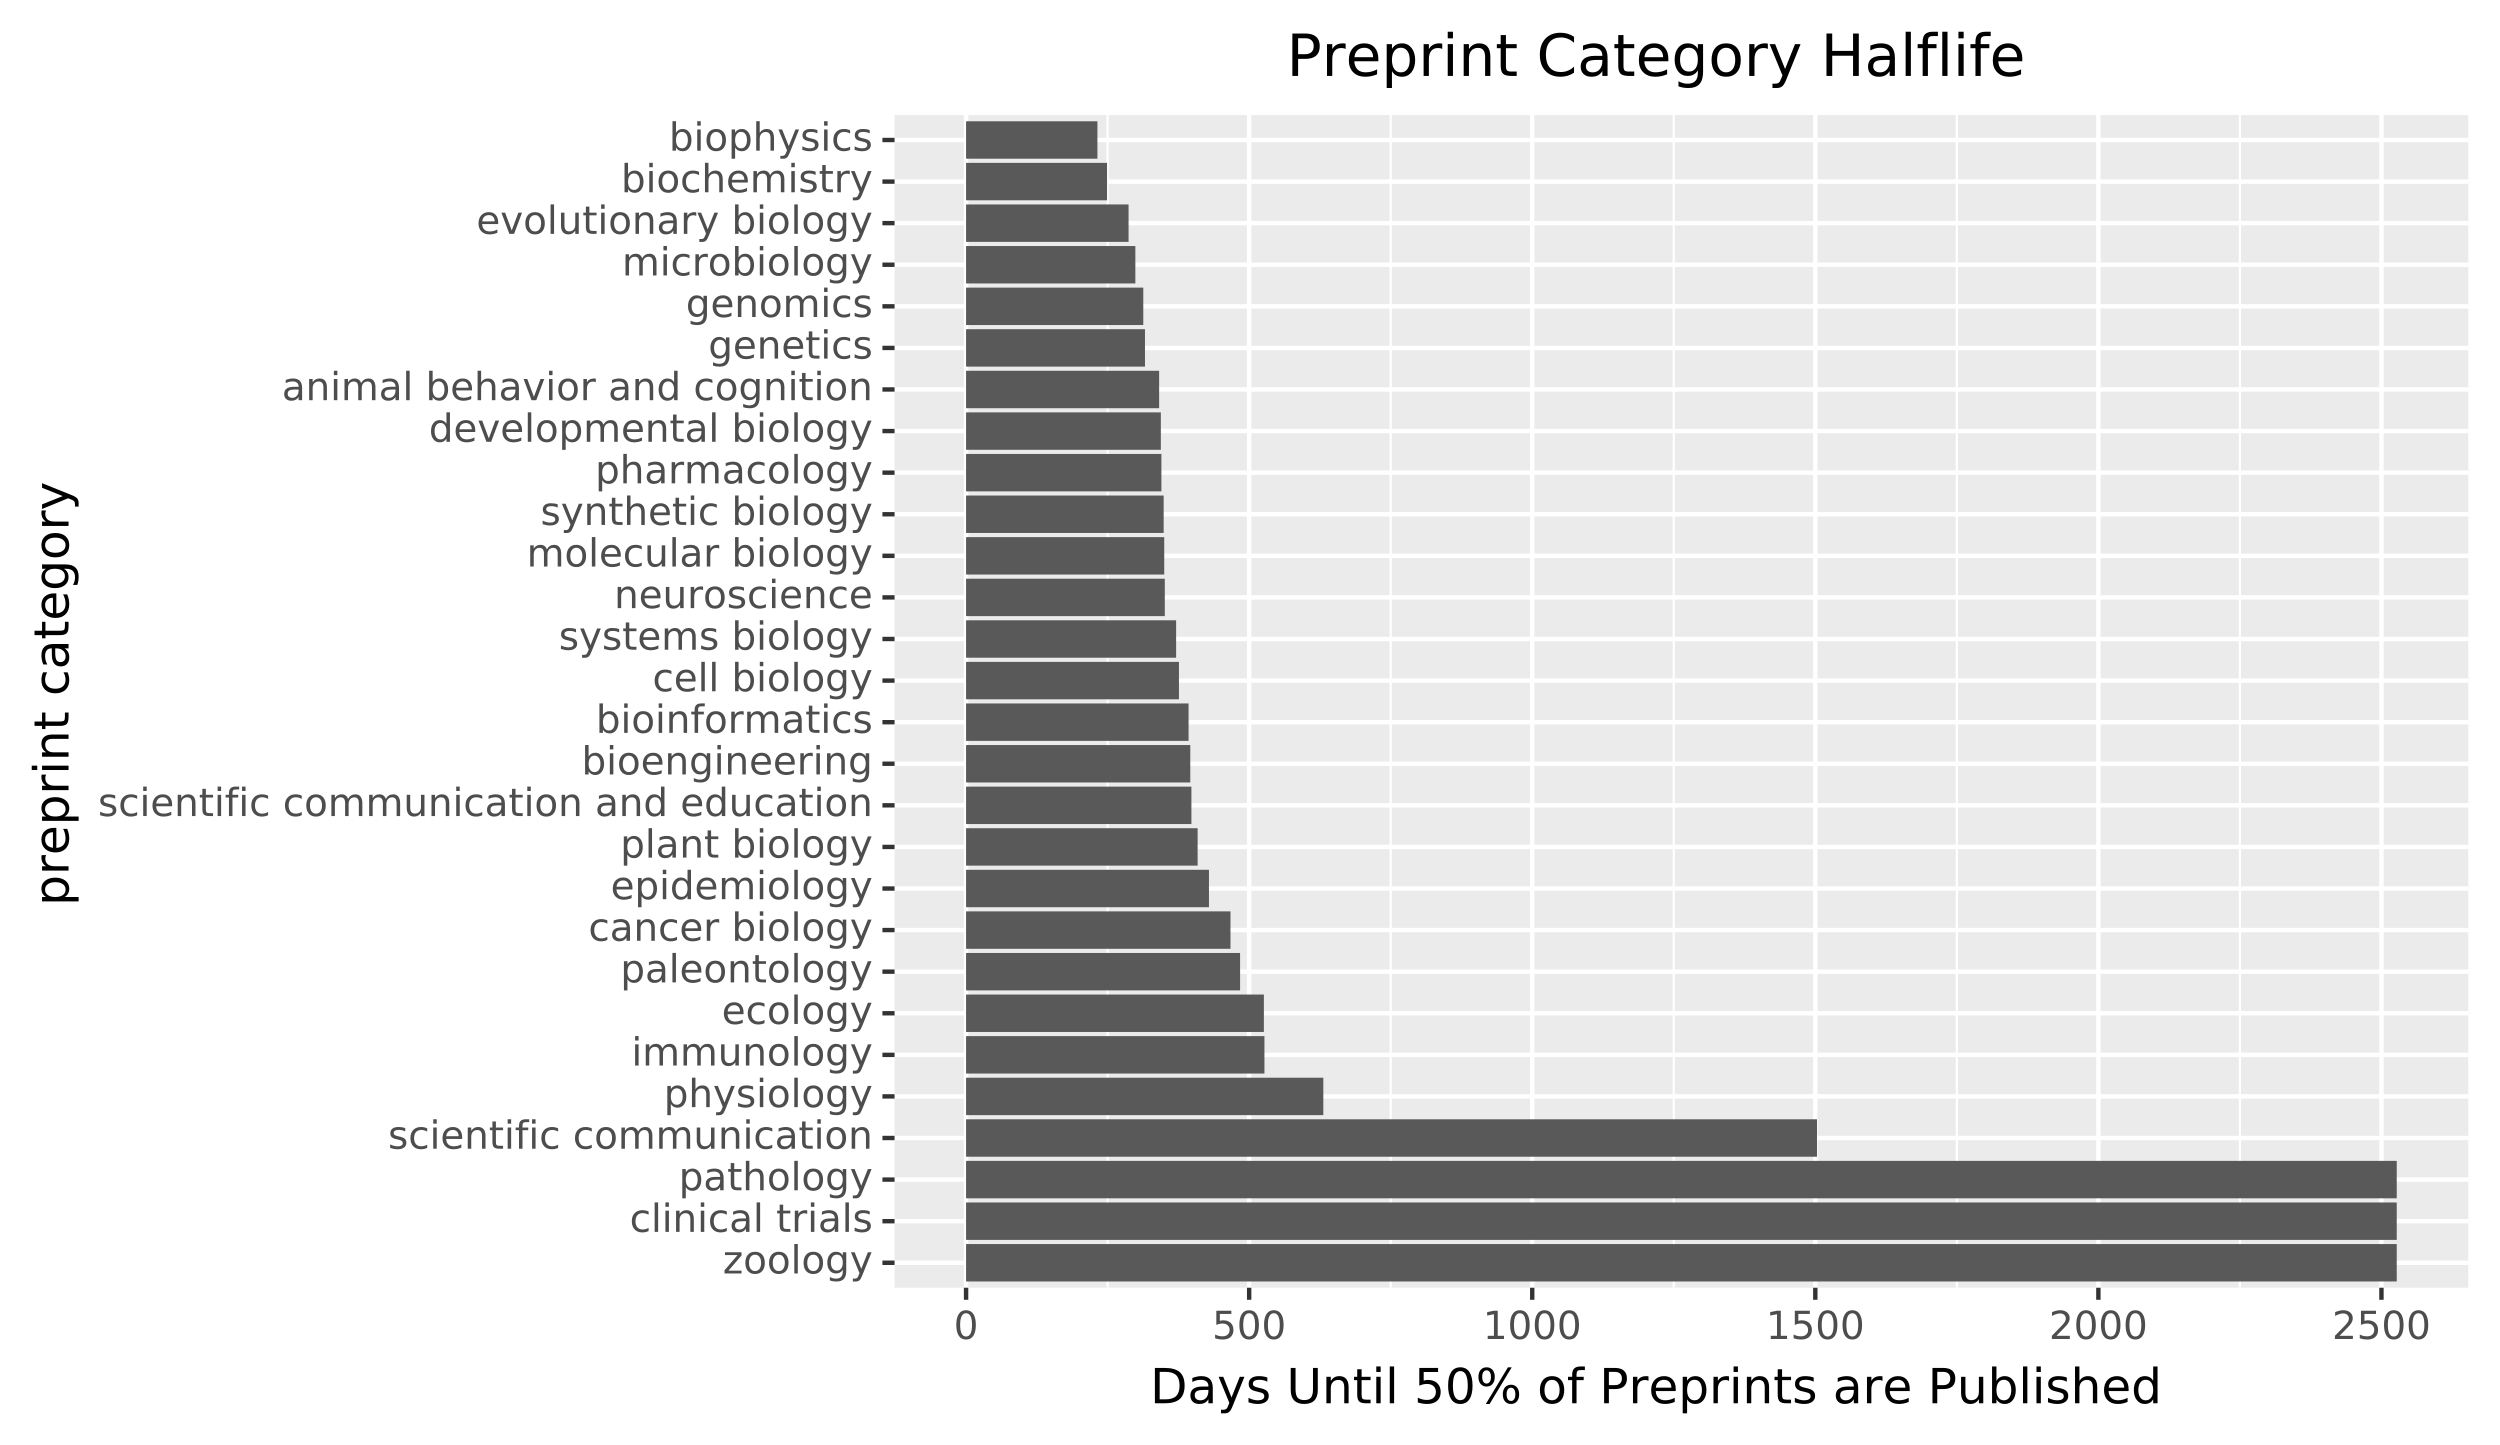 <?xml version="1.0" encoding="utf-8" standalone="no"?>
<!DOCTYPE svg PUBLIC "-//W3C//DTD SVG 1.1//EN"
  "http://www.w3.org/Graphics/SVG/1.1/DTD/svg11.dtd">
<!-- Created with matplotlib (https://matplotlib.org/) -->
<svg height="327.93pt" version="1.1" viewBox="0 0 567.317 327.93" width="567.317pt" xmlns="http://www.w3.org/2000/svg" xmlns:xlink="http://www.w3.org/1999/xlink">
 <rect x="0" y="0" width="567.317" height="327.93" fill="#808080" stroke="none"/>
 <defs>
  <style type="text/css">
*{stroke-linecap:butt;stroke-linejoin:round;}
  </style>
 </defs>
 <g id="figure_1">
  <g id="patch_1">
   <path d="M 0 327.93 
L 567.317 327.93 
L 567.317 0 
L 0 0 
z
" style="fill:#ffffff;stroke:#ffffff;stroke-linejoin:miter;"/>
  </g>
  <g id="axes_1">
   <g id="patch_2">
    <path d="M 202.997 292.217 
L 560.117 292.217 
L 560.117 26.105 
L 202.997 26.105 
z
" style="fill:#ebebeb;"/>
   </g>
   <g id="matplotlib.axis_1">
    <g id="xtick_1">
     <g id="line2d_1">
      <path clip-path="url(#pbae5278597)" d="M 219.229 292.217 
L 219.229 26.105 
" style="fill:none;stroke:#ffffff;"/>
     </g>
     <g id="line2d_2">
      <path d="M 219.229 292.217 
" style="fill:none;stroke:#333333;stroke-width:1.5;"/>
      <defs>
       <path d="M 0 0 
L 0 2.75 
" id="m58e09649b6" style="stroke:#333333;"/>
      </defs>
      <g>
       <use style="fill:#333333;stroke:#333333;" x="219.229" xlink:href="#m58e09649b6" y="292.217"/>
      </g>
     </g>
     <g id="text_1">
      <!-- 0 -->
      <defs>
       <path d="M 31.781 66.406 
Q 24.172 66.406 20.328 58.906 
Q 16.5 51.422 16.5 36.375 
Q 16.5 21.391 20.328 13.891 
Q 24.172 6.391 31.781 6.391 
Q 39.453 6.391 43.281 13.891 
Q 47.125 21.391 47.125 36.375 
Q 47.125 51.422 43.281 58.906 
Q 39.453 66.406 31.781 66.406 
z
M 31.781 74.219 
Q 44.047 74.219 50.516 64.516 
Q 56.984 54.828 56.984 36.375 
Q 56.984 17.969 50.516 8.266 
Q 44.047 -1.422 31.781 -1.422 
Q 19.531 -1.422 13.062 8.266 
Q 6.594 17.969 6.594 36.375 
Q 6.594 54.828 13.062 64.516 
Q 19.531 74.219 31.781 74.219 
z
" id="DejaVuSans-48"/>
      </defs>
      <g style="fill:#4d4d4d;" transform="translate(216.43 303.854)scale(0.088 -0.088)">
       <use xlink:href="#DejaVuSans-48"/>
      </g>
     </g>
    </g>
    <g id="xtick_2">
     <g id="line2d_3">
      <path clip-path="url(#pbae5278597)" d="M 283.466 292.217 
L 283.466 26.105 
" style="fill:none;stroke:#ffffff;"/>
     </g>
     <g id="line2d_4">
      <path d="M 283.466 292.217 
" style="fill:none;stroke:#333333;stroke-width:1.5;"/>
      <g>
       <use style="fill:#333333;stroke:#333333;" x="283.466" xlink:href="#m58e09649b6" y="292.217"/>
      </g>
     </g>
     <g id="text_2">
      <!-- 500 -->
      <defs>
       <path d="M 10.797 72.906 
L 49.516 72.906 
L 49.516 64.594 
L 19.828 64.594 
L 19.828 46.734 
Q 21.969 47.469 24.109 47.828 
Q 26.266 48.188 28.422 48.188 
Q 40.625 48.188 47.75 41.5 
Q 54.891 34.812 54.891 23.391 
Q 54.891 11.625 47.562 5.094 
Q 40.234 -1.422 26.906 -1.422 
Q 22.312 -1.422 17.547 -0.641 
Q 12.797 0.141 7.719 1.703 
L 7.719 11.625 
Q 12.109 9.234 16.797 8.062 
Q 21.484 6.891 26.703 6.891 
Q 35.156 6.891 40.078 11.328 
Q 45.016 15.766 45.016 23.391 
Q 45.016 31 40.078 35.438 
Q 35.156 39.891 26.703 39.891 
Q 22.75 39.891 18.812 39.016 
Q 14.891 38.141 10.797 36.281 
z
" id="DejaVuSans-53"/>
      </defs>
      <g style="fill:#4d4d4d;" transform="translate(275.068 303.854)scale(0.088 -0.088)">
       <use xlink:href="#DejaVuSans-53"/>
       <use x="63.623" xlink:href="#DejaVuSans-48"/>
       <use x="127.246" xlink:href="#DejaVuSans-48"/>
      </g>
     </g>
    </g>
    <g id="xtick_3">
     <g id="line2d_5">
      <path clip-path="url(#pbae5278597)" d="M 347.704 292.217 
L 347.704 26.105 
" style="fill:none;stroke:#ffffff;"/>
     </g>
     <g id="line2d_6">
      <path d="M 347.704 292.217 
" style="fill:none;stroke:#333333;stroke-width:1.5;"/>
      <g>
       <use style="fill:#333333;stroke:#333333;" x="347.704" xlink:href="#m58e09649b6" y="292.217"/>
      </g>
     </g>
     <g id="text_3">
      <!-- 1000 -->
      <defs>
       <path d="M 12.406 8.297 
L 28.516 8.297 
L 28.516 63.922 
L 10.984 60.406 
L 10.984 69.391 
L 28.422 72.906 
L 38.281 72.906 
L 38.281 8.297 
L 54.391 8.297 
L 54.391 0 
L 12.406 0 
z
" id="DejaVuSans-49"/>
      </defs>
      <g style="fill:#4d4d4d;" transform="translate(336.506 303.854)scale(0.088 -0.088)">
       <use xlink:href="#DejaVuSans-49"/>
       <use x="63.623" xlink:href="#DejaVuSans-48"/>
       <use x="127.246" xlink:href="#DejaVuSans-48"/>
       <use x="190.869" xlink:href="#DejaVuSans-48"/>
      </g>
     </g>
    </g>
    <g id="xtick_4">
     <g id="line2d_7">
      <path clip-path="url(#pbae5278597)" d="M 411.941 292.217 
L 411.941 26.105 
" style="fill:none;stroke:#ffffff;"/>
     </g>
     <g id="line2d_8">
      <path d="M 411.941 292.217 
" style="fill:none;stroke:#333333;stroke-width:1.5;"/>
      <g>
       <use style="fill:#333333;stroke:#333333;" x="411.941" xlink:href="#m58e09649b6" y="292.217"/>
      </g>
     </g>
     <g id="text_4">
      <!-- 1500 -->
      <g style="fill:#4d4d4d;" transform="translate(400.743 303.854)scale(0.088 -0.088)">
       <use xlink:href="#DejaVuSans-49"/>
       <use x="63.623" xlink:href="#DejaVuSans-53"/>
       <use x="127.246" xlink:href="#DejaVuSans-48"/>
       <use x="190.869" xlink:href="#DejaVuSans-48"/>
      </g>
     </g>
    </g>
    <g id="xtick_5">
     <g id="line2d_9">
      <path clip-path="url(#pbae5278597)" d="M 476.178 292.217 
L 476.178 26.105 
" style="fill:none;stroke:#ffffff;"/>
     </g>
     <g id="line2d_10">
      <path d="M 476.178 292.217 
" style="fill:none;stroke:#333333;stroke-width:1.5;"/>
      <g>
       <use style="fill:#333333;stroke:#333333;" x="476.178" xlink:href="#m58e09649b6" y="292.217"/>
      </g>
     </g>
     <g id="text_5">
      <!-- 2000 -->
      <defs>
       <path d="M 19.188 8.297 
L 53.609 8.297 
L 53.609 0 
L 7.328 0 
L 7.328 8.297 
Q 12.938 14.109 22.625 23.891 
Q 32.328 33.688 34.812 36.531 
Q 39.547 41.844 41.422 45.531 
Q 43.312 49.219 43.312 52.781 
Q 43.312 58.594 39.234 62.25 
Q 35.156 65.922 28.609 65.922 
Q 23.969 65.922 18.812 64.312 
Q 13.672 62.703 7.812 59.422 
L 7.812 69.391 
Q 13.766 71.781 18.938 73 
Q 24.125 74.219 28.422 74.219 
Q 39.75 74.219 46.484 68.547 
Q 53.219 62.891 53.219 53.422 
Q 53.219 48.922 51.531 44.891 
Q 49.859 40.875 45.406 35.406 
Q 44.188 33.984 37.641 27.219 
Q 31.109 20.453 19.188 8.297 
z
" id="DejaVuSans-50"/>
      </defs>
      <g style="fill:#4d4d4d;" transform="translate(464.98 303.854)scale(0.088 -0.088)">
       <use xlink:href="#DejaVuSans-50"/>
       <use x="63.623" xlink:href="#DejaVuSans-48"/>
       <use x="127.246" xlink:href="#DejaVuSans-48"/>
       <use x="190.869" xlink:href="#DejaVuSans-48"/>
      </g>
     </g>
    </g>
    <g id="xtick_6">
     <g id="line2d_11">
      <path clip-path="url(#pbae5278597)" d="M 540.415 292.217 
L 540.415 26.105 
" style="fill:none;stroke:#ffffff;"/>
     </g>
     <g id="line2d_12">
      <path d="M 540.415 292.217 
" style="fill:none;stroke:#333333;stroke-width:1.5;"/>
      <g>
       <use style="fill:#333333;stroke:#333333;" x="540.415" xlink:href="#m58e09649b6" y="292.217"/>
      </g>
     </g>
     <g id="text_6">
      <!-- 2500 -->
      <g style="fill:#4d4d4d;" transform="translate(529.217 303.854)scale(0.088 -0.088)">
       <use xlink:href="#DejaVuSans-50"/>
       <use x="63.623" xlink:href="#DejaVuSans-53"/>
       <use x="127.246" xlink:href="#DejaVuSans-48"/>
       <use x="190.869" xlink:href="#DejaVuSans-48"/>
      </g>
     </g>
    </g>
    <g id="xtick_7">
     <g id="line2d_13">
      <path clip-path="url(#pbae5278597)" d="M 251.348 292.217 
L 251.348 26.105 
" style="fill:none;stroke:#ffffff;stroke-width:0.5;"/>
     </g>
    </g>
    <g id="xtick_8">
     <g id="line2d_14">
      <path clip-path="url(#pbae5278597)" d="M 315.585 292.217 
L 315.585 26.105 
" style="fill:none;stroke:#ffffff;stroke-width:0.5;"/>
     </g>
    </g>
    <g id="xtick_9">
     <g id="line2d_15">
      <path clip-path="url(#pbae5278597)" d="M 379.822 292.217 
L 379.822 26.105 
" style="fill:none;stroke:#ffffff;stroke-width:0.5;"/>
     </g>
    </g>
    <g id="xtick_10">
     <g id="line2d_16">
      <path clip-path="url(#pbae5278597)" d="M 444.059 292.217 
L 444.059 26.105 
" style="fill:none;stroke:#ffffff;stroke-width:0.5;"/>
     </g>
    </g>
    <g id="xtick_11">
     <g id="line2d_17">
      <path clip-path="url(#pbae5278597)" d="M 508.296 292.217 
L 508.296 26.105 
" style="fill:none;stroke:#ffffff;stroke-width:0.5;"/>
     </g>
    </g>
    <g id="text_7">
     <!-- Days Until 50% of Preprints are Published -->
     <defs>
      <path d="M 19.672 64.797 
L 19.672 8.109 
L 31.594 8.109 
Q 46.688 8.109 53.688 14.938 
Q 60.688 21.781 60.688 36.531 
Q 60.688 51.172 53.688 57.984 
Q 46.688 64.797 31.594 64.797 
z
M 9.812 72.906 
L 30.078 72.906 
Q 51.266 72.906 61.172 64.094 
Q 71.094 55.281 71.094 36.531 
Q 71.094 17.672 61.125 8.828 
Q 51.172 0 30.078 0 
L 9.812 0 
z
" id="DejaVuSans-68"/>
      <path d="M 34.281 27.484 
Q 23.391 27.484 19.188 25 
Q 14.984 22.516 14.984 16.5 
Q 14.984 11.719 18.141 8.906 
Q 21.297 6.109 26.703 6.109 
Q 34.188 6.109 38.703 11.406 
Q 43.219 16.703 43.219 25.484 
L 43.219 27.484 
z
M 52.203 31.203 
L 52.203 0 
L 43.219 0 
L 43.219 8.297 
Q 40.141 3.328 35.547 0.953 
Q 30.953 -1.422 24.312 -1.422 
Q 15.922 -1.422 10.953 3.297 
Q 6 8.016 6 15.922 
Q 6 25.141 12.172 29.828 
Q 18.359 34.516 30.609 34.516 
L 43.219 34.516 
L 43.219 35.406 
Q 43.219 41.609 39.141 45 
Q 35.062 48.391 27.688 48.391 
Q 23 48.391 18.547 47.266 
Q 14.109 46.141 10.016 43.891 
L 10.016 52.203 
Q 14.938 54.109 19.578 55.047 
Q 24.219 56 28.609 56 
Q 40.484 56 46.344 49.844 
Q 52.203 43.703 52.203 31.203 
z
" id="DejaVuSans-97"/>
      <path d="M 32.172 -5.078 
Q 28.375 -14.844 24.75 -17.812 
Q 21.141 -20.797 15.094 -20.797 
L 7.906 -20.797 
L 7.906 -13.281 
L 13.188 -13.281 
Q 16.891 -13.281 18.938 -11.516 
Q 21 -9.766 23.484 -3.219 
L 25.094 0.875 
L 2.984 54.688 
L 12.5 54.688 
L 29.594 11.922 
L 46.688 54.688 
L 56.203 54.688 
z
" id="DejaVuSans-121"/>
      <path d="M 44.281 53.078 
L 44.281 44.578 
Q 40.484 46.531 36.375 47.5 
Q 32.281 48.484 27.875 48.484 
Q 21.188 48.484 17.844 46.438 
Q 14.5 44.391 14.5 40.281 
Q 14.5 37.156 16.891 35.375 
Q 19.281 33.594 26.516 31.984 
L 29.594 31.297 
Q 39.156 29.25 43.188 25.516 
Q 47.219 21.781 47.219 15.094 
Q 47.219 7.469 41.188 3.016 
Q 35.156 -1.422 24.609 -1.422 
Q 20.219 -1.422 15.453 -0.562 
Q 10.688 0.297 5.422 2 
L 5.422 11.281 
Q 10.406 8.688 15.234 7.391 
Q 20.062 6.109 24.812 6.109 
Q 31.156 6.109 34.562 8.281 
Q 37.984 10.453 37.984 14.406 
Q 37.984 18.062 35.516 20.016 
Q 33.062 21.969 24.703 23.781 
L 21.578 24.516 
Q 13.234 26.266 9.516 29.906 
Q 5.812 33.547 5.812 39.891 
Q 5.812 47.609 11.281 51.797 
Q 16.75 56 26.812 56 
Q 31.781 56 36.172 55.266 
Q 40.578 54.547 44.281 53.078 
z
" id="DejaVuSans-115"/>
      <path id="DejaVuSans-32"/>
      <path d="M 8.688 72.906 
L 18.609 72.906 
L 18.609 28.609 
Q 18.609 16.891 22.844 11.734 
Q 27.094 6.594 36.625 6.594 
Q 46.094 6.594 50.344 11.734 
Q 54.594 16.891 54.594 28.609 
L 54.594 72.906 
L 64.5 72.906 
L 64.5 27.391 
Q 64.5 13.141 57.438 5.859 
Q 50.391 -1.422 36.625 -1.422 
Q 22.797 -1.422 15.734 5.859 
Q 8.688 13.141 8.688 27.391 
z
" id="DejaVuSans-85"/>
      <path d="M 54.891 33.016 
L 54.891 0 
L 45.906 0 
L 45.906 32.719 
Q 45.906 40.484 42.875 44.328 
Q 39.844 48.188 33.797 48.188 
Q 26.516 48.188 22.312 43.547 
Q 18.109 38.922 18.109 30.906 
L 18.109 0 
L 9.078 0 
L 9.078 54.688 
L 18.109 54.688 
L 18.109 46.188 
Q 21.344 51.125 25.703 53.562 
Q 30.078 56 35.797 56 
Q 45.219 56 50.047 50.172 
Q 54.891 44.344 54.891 33.016 
z
" id="DejaVuSans-110"/>
      <path d="M 18.312 70.219 
L 18.312 54.688 
L 36.812 54.688 
L 36.812 47.703 
L 18.312 47.703 
L 18.312 18.016 
Q 18.312 11.328 20.141 9.422 
Q 21.969 7.516 27.594 7.516 
L 36.812 7.516 
L 36.812 0 
L 27.594 0 
Q 17.188 0 13.234 3.875 
Q 9.281 7.766 9.281 18.016 
L 9.281 47.703 
L 2.688 47.703 
L 2.688 54.688 
L 9.281 54.688 
L 9.281 70.219 
z
" id="DejaVuSans-116"/>
      <path d="M 9.422 54.688 
L 18.406 54.688 
L 18.406 0 
L 9.422 0 
z
M 9.422 75.984 
L 18.406 75.984 
L 18.406 64.594 
L 9.422 64.594 
z
" id="DejaVuSans-105"/>
      <path d="M 9.422 75.984 
L 18.406 75.984 
L 18.406 0 
L 9.422 0 
z
" id="DejaVuSans-108"/>
      <path d="M 72.703 32.078 
Q 68.453 32.078 66.031 28.469 
Q 63.625 24.859 63.625 18.406 
Q 63.625 12.062 66.031 8.422 
Q 68.453 4.781 72.703 4.781 
Q 76.859 4.781 79.266 8.422 
Q 81.688 12.062 81.688 18.406 
Q 81.688 24.812 79.266 28.438 
Q 76.859 32.078 72.703 32.078 
z
M 72.703 38.281 
Q 80.422 38.281 84.953 32.906 
Q 89.5 27.547 89.5 18.406 
Q 89.5 9.281 84.938 3.922 
Q 80.375 -1.422 72.703 -1.422 
Q 64.891 -1.422 60.344 3.922 
Q 55.812 9.281 55.812 18.406 
Q 55.812 27.594 60.375 32.938 
Q 64.938 38.281 72.703 38.281 
z
M 22.312 68.016 
Q 18.109 68.016 15.688 64.375 
Q 13.281 60.75 13.281 54.391 
Q 13.281 47.953 15.672 44.328 
Q 18.062 40.719 22.312 40.719 
Q 26.562 40.719 28.969 44.328 
Q 31.391 47.953 31.391 54.391 
Q 31.391 60.688 28.953 64.344 
Q 26.516 68.016 22.312 68.016 
z
M 66.406 74.219 
L 74.219 74.219 
L 28.609 -1.422 
L 20.797 -1.422 
z
M 22.312 74.219 
Q 30.031 74.219 34.609 68.875 
Q 39.203 63.531 39.203 54.391 
Q 39.203 45.172 34.641 39.844 
Q 30.078 34.516 22.312 34.516 
Q 14.547 34.516 10.031 39.859 
Q 5.516 45.219 5.516 54.391 
Q 5.516 63.484 10.047 68.844 
Q 14.594 74.219 22.312 74.219 
z
" id="DejaVuSans-37"/>
      <path d="M 30.609 48.391 
Q 23.391 48.391 19.188 42.75 
Q 14.984 37.109 14.984 27.297 
Q 14.984 17.484 19.156 11.844 
Q 23.344 6.203 30.609 6.203 
Q 37.797 6.203 41.984 11.859 
Q 46.188 17.531 46.188 27.297 
Q 46.188 37.016 41.984 42.703 
Q 37.797 48.391 30.609 48.391 
z
M 30.609 56 
Q 42.328 56 49.016 48.375 
Q 55.719 40.766 55.719 27.297 
Q 55.719 13.875 49.016 6.219 
Q 42.328 -1.422 30.609 -1.422 
Q 18.844 -1.422 12.172 6.219 
Q 5.516 13.875 5.516 27.297 
Q 5.516 40.766 12.172 48.375 
Q 18.844 56 30.609 56 
z
" id="DejaVuSans-111"/>
      <path d="M 37.109 75.984 
L 37.109 68.5 
L 28.516 68.5 
Q 23.688 68.5 21.797 66.547 
Q 19.922 64.594 19.922 59.516 
L 19.922 54.688 
L 34.719 54.688 
L 34.719 47.703 
L 19.922 47.703 
L 19.922 0 
L 10.891 0 
L 10.891 47.703 
L 2.297 47.703 
L 2.297 54.688 
L 10.891 54.688 
L 10.891 58.5 
Q 10.891 67.625 15.141 71.797 
Q 19.391 75.984 28.609 75.984 
z
" id="DejaVuSans-102"/>
      <path d="M 19.672 64.797 
L 19.672 37.406 
L 32.078 37.406 
Q 38.969 37.406 42.719 40.969 
Q 46.484 44.531 46.484 51.125 
Q 46.484 57.672 42.719 61.234 
Q 38.969 64.797 32.078 64.797 
z
M 9.812 72.906 
L 32.078 72.906 
Q 44.344 72.906 50.609 67.359 
Q 56.891 61.812 56.891 51.125 
Q 56.891 40.328 50.609 34.812 
Q 44.344 29.297 32.078 29.297 
L 19.672 29.297 
L 19.672 0 
L 9.812 0 
z
" id="DejaVuSans-80"/>
      <path d="M 41.109 46.297 
Q 39.594 47.172 37.812 47.578 
Q 36.031 48 33.891 48 
Q 26.266 48 22.188 43.047 
Q 18.109 38.094 18.109 28.812 
L 18.109 0 
L 9.078 0 
L 9.078 54.688 
L 18.109 54.688 
L 18.109 46.188 
Q 20.953 51.172 25.484 53.578 
Q 30.031 56 36.531 56 
Q 37.453 56 38.578 55.875 
Q 39.703 55.766 41.062 55.516 
z
" id="DejaVuSans-114"/>
      <path d="M 56.203 29.594 
L 56.203 25.203 
L 14.891 25.203 
Q 15.484 15.922 20.484 11.062 
Q 25.484 6.203 34.422 6.203 
Q 39.594 6.203 44.453 7.469 
Q 49.312 8.734 54.109 11.281 
L 54.109 2.781 
Q 49.266 0.734 44.188 -0.344 
Q 39.109 -1.422 33.891 -1.422 
Q 20.797 -1.422 13.156 6.188 
Q 5.516 13.812 5.516 26.812 
Q 5.516 40.234 12.766 48.109 
Q 20.016 56 32.328 56 
Q 43.359 56 49.781 48.891 
Q 56.203 41.797 56.203 29.594 
z
M 47.219 32.234 
Q 47.125 39.594 43.094 43.984 
Q 39.062 48.391 32.422 48.391 
Q 24.906 48.391 20.391 44.141 
Q 15.875 39.891 15.188 32.172 
z
" id="DejaVuSans-101"/>
      <path d="M 18.109 8.203 
L 18.109 -20.797 
L 9.078 -20.797 
L 9.078 54.688 
L 18.109 54.688 
L 18.109 46.391 
Q 20.953 51.266 25.266 53.625 
Q 29.594 56 35.594 56 
Q 45.562 56 51.781 48.094 
Q 58.016 40.188 58.016 27.297 
Q 58.016 14.406 51.781 6.484 
Q 45.562 -1.422 35.594 -1.422 
Q 29.594 -1.422 25.266 0.953 
Q 20.953 3.328 18.109 8.203 
z
M 48.688 27.297 
Q 48.688 37.203 44.609 42.844 
Q 40.531 48.484 33.406 48.484 
Q 26.266 48.484 22.188 42.844 
Q 18.109 37.203 18.109 27.297 
Q 18.109 17.391 22.188 11.75 
Q 26.266 6.109 33.406 6.109 
Q 40.531 6.109 44.609 11.75 
Q 48.688 17.391 48.688 27.297 
z
" id="DejaVuSans-112"/>
      <path d="M 8.5 21.578 
L 8.5 54.688 
L 17.484 54.688 
L 17.484 21.922 
Q 17.484 14.156 20.5 10.266 
Q 23.531 6.391 29.594 6.391 
Q 36.859 6.391 41.078 11.031 
Q 45.312 15.672 45.312 23.688 
L 45.312 54.688 
L 54.297 54.688 
L 54.297 0 
L 45.312 0 
L 45.312 8.406 
Q 42.047 3.422 37.719 1 
Q 33.406 -1.422 27.688 -1.422 
Q 18.266 -1.422 13.375 4.438 
Q 8.5 10.297 8.5 21.578 
z
M 31.109 56 
z
" id="DejaVuSans-117"/>
      <path d="M 48.688 27.297 
Q 48.688 37.203 44.609 42.844 
Q 40.531 48.484 33.406 48.484 
Q 26.266 48.484 22.188 42.844 
Q 18.109 37.203 18.109 27.297 
Q 18.109 17.391 22.188 11.75 
Q 26.266 6.109 33.406 6.109 
Q 40.531 6.109 44.609 11.75 
Q 48.688 17.391 48.688 27.297 
z
M 18.109 46.391 
Q 20.953 51.266 25.266 53.625 
Q 29.594 56 35.594 56 
Q 45.562 56 51.781 48.094 
Q 58.016 40.188 58.016 27.297 
Q 58.016 14.406 51.781 6.484 
Q 45.562 -1.422 35.594 -1.422 
Q 29.594 -1.422 25.266 0.953 
Q 20.953 3.328 18.109 8.203 
L 18.109 0 
L 9.078 0 
L 9.078 75.984 
L 18.109 75.984 
z
" id="DejaVuSans-98"/>
      <path d="M 54.891 33.016 
L 54.891 0 
L 45.906 0 
L 45.906 32.719 
Q 45.906 40.484 42.875 44.328 
Q 39.844 48.188 33.797 48.188 
Q 26.516 48.188 22.312 43.547 
Q 18.109 38.922 18.109 30.906 
L 18.109 0 
L 9.078 0 
L 9.078 75.984 
L 18.109 75.984 
L 18.109 46.188 
Q 21.344 51.125 25.703 53.562 
Q 30.078 56 35.797 56 
Q 45.219 56 50.047 50.172 
Q 54.891 44.344 54.891 33.016 
z
" id="DejaVuSans-104"/>
      <path d="M 45.406 46.391 
L 45.406 75.984 
L 54.391 75.984 
L 54.391 0 
L 45.406 0 
L 45.406 8.203 
Q 42.578 3.328 38.25 0.953 
Q 33.938 -1.422 27.875 -1.422 
Q 17.969 -1.422 11.734 6.484 
Q 5.516 14.406 5.516 27.297 
Q 5.516 40.188 11.734 48.094 
Q 17.969 56 27.875 56 
Q 33.938 56 38.25 53.625 
Q 42.578 51.266 45.406 46.391 
z
M 14.797 27.297 
Q 14.797 17.391 18.875 11.75 
Q 22.953 6.109 30.078 6.109 
Q 37.203 6.109 41.297 11.75 
Q 45.406 17.391 45.406 27.297 
Q 45.406 37.203 41.297 42.844 
Q 37.203 48.484 30.078 48.484 
Q 22.953 48.484 18.875 42.844 
Q 14.797 37.203 14.797 27.297 
z
" id="DejaVuSans-100"/>
     </defs>
     <g transform="translate(260.998 318.442)scale(0.11 -0.11)">
      <use xlink:href="#DejaVuSans-68"/>
      <use x="77.002" xlink:href="#DejaVuSans-97"/>
      <use x="138.281" xlink:href="#DejaVuSans-121"/>
      <use x="197.461" xlink:href="#DejaVuSans-115"/>
      <use x="249.561" xlink:href="#DejaVuSans-32"/>
      <use x="281.348" xlink:href="#DejaVuSans-85"/>
      <use x="354.541" xlink:href="#DejaVuSans-110"/>
      <use x="417.92" xlink:href="#DejaVuSans-116"/>
      <use x="457.129" xlink:href="#DejaVuSans-105"/>
      <use x="484.912" xlink:href="#DejaVuSans-108"/>
      <use x="512.695" xlink:href="#DejaVuSans-32"/>
      <use x="544.482" xlink:href="#DejaVuSans-53"/>
      <use x="608.105" xlink:href="#DejaVuSans-48"/>
      <use x="671.729" xlink:href="#DejaVuSans-37"/>
      <use x="766.748" xlink:href="#DejaVuSans-32"/>
      <use x="798.535" xlink:href="#DejaVuSans-111"/>
      <use x="859.717" xlink:href="#DejaVuSans-102"/>
      <use x="894.922" xlink:href="#DejaVuSans-32"/>
      <use x="926.709" xlink:href="#DejaVuSans-80"/>
      <use x="986.996" xlink:href="#DejaVuSans-114"/>
      <use x="1028.078" xlink:href="#DejaVuSans-101"/>
      <use x="1089.602" xlink:href="#DejaVuSans-112"/>
      <use x="1153.078" xlink:href="#DejaVuSans-114"/>
      <use x="1194.191" xlink:href="#DejaVuSans-105"/>
      <use x="1221.975" xlink:href="#DejaVuSans-110"/>
      <use x="1285.354" xlink:href="#DejaVuSans-116"/>
      <use x="1324.562" xlink:href="#DejaVuSans-115"/>
      <use x="1376.662" xlink:href="#DejaVuSans-32"/>
      <use x="1408.449" xlink:href="#DejaVuSans-97"/>
      <use x="1469.729" xlink:href="#DejaVuSans-114"/>
      <use x="1510.811" xlink:href="#DejaVuSans-101"/>
      <use x="1572.334" xlink:href="#DejaVuSans-32"/>
      <use x="1604.121" xlink:href="#DejaVuSans-80"/>
      <use x="1664.408" xlink:href="#DejaVuSans-117"/>
      <use x="1727.787" xlink:href="#DejaVuSans-98"/>
      <use x="1791.264" xlink:href="#DejaVuSans-108"/>
      <use x="1819.047" xlink:href="#DejaVuSans-105"/>
      <use x="1846.83" xlink:href="#DejaVuSans-115"/>
      <use x="1898.93" xlink:href="#DejaVuSans-104"/>
      <use x="1962.309" xlink:href="#DejaVuSans-101"/>
      <use x="2023.832" xlink:href="#DejaVuSans-100"/>
     </g>
    </g>
   </g>
   <g id="matplotlib.axis_2">
    <g id="ytick_1">
     <g id="line2d_18">
      <path clip-path="url(#pbae5278597)" d="M 202.997 286.555 
L 560.117 286.555 
" style="fill:none;stroke:#ffffff;"/>
     </g>
     <g id="line2d_19">
      <path d="M 202.997 286.555 
" style="fill:none;stroke:#333333;stroke-width:1.5;"/>
      <defs>
       <path d="M 0 0 
L -2.75 0 
" id="m3290f39abd" style="stroke:#333333;"/>
      </defs>
      <g>
       <use style="fill:#333333;stroke:#333333;" x="202.997" xlink:href="#m3290f39abd" y="286.555"/>
      </g>
     </g>
     <g id="text_8">
      <!-- zoology -->
      <defs>
       <path d="M 5.516 54.688 
L 48.188 54.688 
L 48.188 46.484 
L 14.406 7.172 
L 48.188 7.172 
L 48.188 0 
L 4.297 0 
L 4.297 8.203 
L 38.094 47.516 
L 5.516 47.516 
z
" id="DejaVuSans-122"/>
       <path d="M 45.406 27.984 
Q 45.406 37.75 41.375 43.109 
Q 37.359 48.484 30.078 48.484 
Q 22.859 48.484 18.828 43.109 
Q 14.797 37.75 14.797 27.984 
Q 14.797 18.266 18.828 12.891 
Q 22.859 7.516 30.078 7.516 
Q 37.359 7.516 41.375 12.891 
Q 45.406 18.266 45.406 27.984 
z
M 54.391 6.781 
Q 54.391 -7.172 48.188 -13.984 
Q 42 -20.797 29.203 -20.797 
Q 24.469 -20.797 20.266 -20.094 
Q 16.062 -19.391 12.109 -17.922 
L 12.109 -9.188 
Q 16.062 -11.328 19.922 -12.344 
Q 23.781 -13.375 27.781 -13.375 
Q 36.625 -13.375 41.016 -8.766 
Q 45.406 -4.156 45.406 5.172 
L 45.406 9.625 
Q 42.625 4.781 38.281 2.391 
Q 33.938 0 27.875 0 
Q 17.828 0 11.672 7.656 
Q 5.516 15.328 5.516 27.984 
Q 5.516 40.672 11.672 48.328 
Q 17.828 56 27.875 56 
Q 33.938 56 38.281 53.609 
Q 42.625 51.219 45.406 46.391 
L 45.406 54.688 
L 54.391 54.688 
z
" id="DejaVuSans-103"/>
      </defs>
      <g style="fill:#4d4d4d;" transform="translate(164.035 288.984)scale(0.088 -0.088)">
       <use xlink:href="#DejaVuSans-122"/>
       <use x="52.49" xlink:href="#DejaVuSans-111"/>
       <use x="113.672" xlink:href="#DejaVuSans-111"/>
       <use x="174.854" xlink:href="#DejaVuSans-108"/>
       <use x="202.637" xlink:href="#DejaVuSans-111"/>
       <use x="263.818" xlink:href="#DejaVuSans-103"/>
       <use x="327.295" xlink:href="#DejaVuSans-121"/>
      </g>
     </g>
    </g>
    <g id="ytick_2">
     <g id="line2d_20">
      <path clip-path="url(#pbae5278597)" d="M 202.997 277.119 
L 560.117 277.119 
" style="fill:none;stroke:#ffffff;"/>
     </g>
     <g id="line2d_21">
      <path d="M 202.997 277.119 
" style="fill:none;stroke:#333333;stroke-width:1.5;"/>
      <g>
       <use style="fill:#333333;stroke:#333333;" x="202.997" xlink:href="#m3290f39abd" y="277.119"/>
      </g>
     </g>
     <g id="text_9">
      <!-- clinical trials -->
      <defs>
       <path d="M 48.781 52.594 
L 48.781 44.188 
Q 44.969 46.297 41.141 47.344 
Q 37.312 48.391 33.406 48.391 
Q 24.656 48.391 19.812 42.844 
Q 14.984 37.312 14.984 27.297 
Q 14.984 17.281 19.812 11.734 
Q 24.656 6.203 33.406 6.203 
Q 37.312 6.203 41.141 7.25 
Q 44.969 8.297 48.781 10.406 
L 48.781 2.094 
Q 45.016 0.344 40.984 -0.531 
Q 36.969 -1.422 32.422 -1.422 
Q 20.062 -1.422 12.781 6.344 
Q 5.516 14.109 5.516 27.297 
Q 5.516 40.672 12.859 48.328 
Q 20.219 56 33.016 56 
Q 37.156 56 41.109 55.141 
Q 45.062 54.297 48.781 52.594 
z
" id="DejaVuSans-99"/>
      </defs>
      <g style="fill:#4d4d4d;" transform="translate(142.89 279.547)scale(0.088 -0.088)">
       <use xlink:href="#DejaVuSans-99"/>
       <use x="54.98" xlink:href="#DejaVuSans-108"/>
       <use x="82.764" xlink:href="#DejaVuSans-105"/>
       <use x="110.547" xlink:href="#DejaVuSans-110"/>
       <use x="173.926" xlink:href="#DejaVuSans-105"/>
       <use x="201.709" xlink:href="#DejaVuSans-99"/>
       <use x="256.689" xlink:href="#DejaVuSans-97"/>
       <use x="317.969" xlink:href="#DejaVuSans-108"/>
       <use x="345.752" xlink:href="#DejaVuSans-32"/>
       <use x="377.539" xlink:href="#DejaVuSans-116"/>
       <use x="416.748" xlink:href="#DejaVuSans-114"/>
       <use x="457.861" xlink:href="#DejaVuSans-105"/>
       <use x="485.645" xlink:href="#DejaVuSans-97"/>
       <use x="546.924" xlink:href="#DejaVuSans-108"/>
       <use x="574.707" xlink:href="#DejaVuSans-115"/>
      </g>
     </g>
    </g>
    <g id="ytick_3">
     <g id="line2d_22">
      <path clip-path="url(#pbae5278597)" d="M 202.997 267.682 
L 560.117 267.682 
" style="fill:none;stroke:#ffffff;"/>
     </g>
     <g id="line2d_23">
      <path d="M 202.997 267.682 
" style="fill:none;stroke:#333333;stroke-width:1.5;"/>
      <g>
       <use style="fill:#333333;stroke:#333333;" x="202.997" xlink:href="#m3290f39abd" y="267.682"/>
      </g>
     </g>
     <g id="text_10">
      <!-- pathology -->
      <g style="fill:#4d4d4d;" transform="translate(154.031 270.11)scale(0.088 -0.088)">
       <use xlink:href="#DejaVuSans-112"/>
       <use x="63.477" xlink:href="#DejaVuSans-97"/>
       <use x="124.756" xlink:href="#DejaVuSans-116"/>
       <use x="163.965" xlink:href="#DejaVuSans-104"/>
       <use x="227.344" xlink:href="#DejaVuSans-111"/>
       <use x="288.525" xlink:href="#DejaVuSans-108"/>
       <use x="316.309" xlink:href="#DejaVuSans-111"/>
       <use x="377.49" xlink:href="#DejaVuSans-103"/>
       <use x="440.967" xlink:href="#DejaVuSans-121"/>
      </g>
     </g>
    </g>
    <g id="ytick_4">
     <g id="line2d_24">
      <path clip-path="url(#pbae5278597)" d="M 202.997 258.246 
L 560.117 258.246 
" style="fill:none;stroke:#ffffff;"/>
     </g>
     <g id="line2d_25">
      <path d="M 202.997 258.246 
" style="fill:none;stroke:#333333;stroke-width:1.5;"/>
      <g>
       <use style="fill:#333333;stroke:#333333;" x="202.997" xlink:href="#m3290f39abd" y="258.246"/>
      </g>
     </g>
     <g id="text_11">
      <!-- scientific communication -->
      <defs>
       <path d="M 52 44.188 
Q 55.375 50.25 60.062 53.125 
Q 64.75 56 71.094 56 
Q 79.641 56 84.281 50.016 
Q 88.922 44.047 88.922 33.016 
L 88.922 0 
L 79.891 0 
L 79.891 32.719 
Q 79.891 40.578 77.094 44.375 
Q 74.312 48.188 68.609 48.188 
Q 61.625 48.188 57.562 43.547 
Q 53.516 38.922 53.516 30.906 
L 53.516 0 
L 44.484 0 
L 44.484 32.719 
Q 44.484 40.625 41.703 44.406 
Q 38.922 48.188 33.109 48.188 
Q 26.219 48.188 22.156 43.531 
Q 18.109 38.875 18.109 30.906 
L 18.109 0 
L 9.078 0 
L 9.078 54.688 
L 18.109 54.688 
L 18.109 46.188 
Q 21.188 51.219 25.484 53.609 
Q 29.781 56 35.688 56 
Q 41.656 56 45.828 52.969 
Q 50 49.953 52 44.188 
z
" id="DejaVuSans-109"/>
      </defs>
      <g style="fill:#4d4d4d;" transform="translate(88.062 260.674)scale(0.088 -0.088)">
       <use xlink:href="#DejaVuSans-115"/>
       <use x="52.1" xlink:href="#DejaVuSans-99"/>
       <use x="107.08" xlink:href="#DejaVuSans-105"/>
       <use x="134.863" xlink:href="#DejaVuSans-101"/>
       <use x="196.387" xlink:href="#DejaVuSans-110"/>
       <use x="259.766" xlink:href="#DejaVuSans-116"/>
       <use x="298.975" xlink:href="#DejaVuSans-105"/>
       <use x="326.758" xlink:href="#DejaVuSans-102"/>
       <use x="361.963" xlink:href="#DejaVuSans-105"/>
       <use x="389.746" xlink:href="#DejaVuSans-99"/>
       <use x="444.727" xlink:href="#DejaVuSans-32"/>
       <use x="476.514" xlink:href="#DejaVuSans-99"/>
       <use x="531.494" xlink:href="#DejaVuSans-111"/>
       <use x="592.676" xlink:href="#DejaVuSans-109"/>
       <use x="690.088" xlink:href="#DejaVuSans-109"/>
       <use x="787.5" xlink:href="#DejaVuSans-117"/>
       <use x="850.879" xlink:href="#DejaVuSans-110"/>
       <use x="914.258" xlink:href="#DejaVuSans-105"/>
       <use x="942.041" xlink:href="#DejaVuSans-99"/>
       <use x="997.021" xlink:href="#DejaVuSans-97"/>
       <use x="1058.301" xlink:href="#DejaVuSans-116"/>
       <use x="1097.51" xlink:href="#DejaVuSans-105"/>
       <use x="1125.293" xlink:href="#DejaVuSans-111"/>
       <use x="1186.475" xlink:href="#DejaVuSans-110"/>
      </g>
     </g>
    </g>
    <g id="ytick_5">
     <g id="line2d_26">
      <path clip-path="url(#pbae5278597)" d="M 202.997 248.809 
L 560.117 248.809 
" style="fill:none;stroke:#ffffff;"/>
     </g>
     <g id="line2d_27">
      <path d="M 202.997 248.809 
" style="fill:none;stroke:#333333;stroke-width:1.5;"/>
      <g>
       <use style="fill:#333333;stroke:#333333;" x="202.997" xlink:href="#m3290f39abd" y="248.809"/>
      </g>
     </g>
     <g id="text_12">
      <!-- physiology -->
      <g style="fill:#4d4d4d;" transform="translate(150.637 251.237)scale(0.088 -0.088)">
       <use xlink:href="#DejaVuSans-112"/>
       <use x="63.477" xlink:href="#DejaVuSans-104"/>
       <use x="126.855" xlink:href="#DejaVuSans-121"/>
       <use x="186.035" xlink:href="#DejaVuSans-115"/>
       <use x="238.135" xlink:href="#DejaVuSans-105"/>
       <use x="265.918" xlink:href="#DejaVuSans-111"/>
       <use x="327.1" xlink:href="#DejaVuSans-108"/>
       <use x="354.883" xlink:href="#DejaVuSans-111"/>
       <use x="416.064" xlink:href="#DejaVuSans-103"/>
       <use x="479.541" xlink:href="#DejaVuSans-121"/>
      </g>
     </g>
    </g>
    <g id="ytick_6">
     <g id="line2d_28">
      <path clip-path="url(#pbae5278597)" d="M 202.997 239.372 
L 560.117 239.372 
" style="fill:none;stroke:#ffffff;"/>
     </g>
     <g id="line2d_29">
      <path d="M 202.997 239.372 
" style="fill:none;stroke:#333333;stroke-width:1.5;"/>
      <g>
       <use style="fill:#333333;stroke:#333333;" x="202.997" xlink:href="#m3290f39abd" y="239.372"/>
      </g>
     </g>
     <g id="text_13">
      <!-- immunology -->
      <g style="fill:#4d4d4d;" transform="translate(143.295 241.801)scale(0.088 -0.088)">
       <use xlink:href="#DejaVuSans-105"/>
       <use x="27.783" xlink:href="#DejaVuSans-109"/>
       <use x="125.195" xlink:href="#DejaVuSans-109"/>
       <use x="222.607" xlink:href="#DejaVuSans-117"/>
       <use x="285.986" xlink:href="#DejaVuSans-110"/>
       <use x="349.365" xlink:href="#DejaVuSans-111"/>
       <use x="410.547" xlink:href="#DejaVuSans-108"/>
       <use x="438.33" xlink:href="#DejaVuSans-111"/>
       <use x="499.512" xlink:href="#DejaVuSans-103"/>
       <use x="562.988" xlink:href="#DejaVuSans-121"/>
      </g>
     </g>
    </g>
    <g id="ytick_7">
     <g id="line2d_30">
      <path clip-path="url(#pbae5278597)" d="M 202.997 229.936 
L 560.117 229.936 
" style="fill:none;stroke:#ffffff;"/>
     </g>
     <g id="line2d_31">
      <path d="M 202.997 229.936 
" style="fill:none;stroke:#333333;stroke-width:1.5;"/>
      <g>
       <use style="fill:#333333;stroke:#333333;" x="202.997" xlink:href="#m3290f39abd" y="229.936"/>
      </g>
     </g>
     <g id="text_14">
      <!-- ecology -->
      <g style="fill:#4d4d4d;" transform="translate(163.784 232.364)scale(0.088 -0.088)">
       <use xlink:href="#DejaVuSans-101"/>
       <use x="61.523" xlink:href="#DejaVuSans-99"/>
       <use x="116.504" xlink:href="#DejaVuSans-111"/>
       <use x="177.686" xlink:href="#DejaVuSans-108"/>
       <use x="205.469" xlink:href="#DejaVuSans-111"/>
       <use x="266.65" xlink:href="#DejaVuSans-103"/>
       <use x="330.127" xlink:href="#DejaVuSans-121"/>
      </g>
     </g>
    </g>
    <g id="ytick_8">
     <g id="line2d_32">
      <path clip-path="url(#pbae5278597)" d="M 202.997 220.499 
L 560.117 220.499 
" style="fill:none;stroke:#ffffff;"/>
     </g>
     <g id="line2d_33">
      <path d="M 202.997 220.499 
" style="fill:none;stroke:#333333;stroke-width:1.5;"/>
      <g>
       <use style="fill:#333333;stroke:#333333;" x="202.997" xlink:href="#m3290f39abd" y="220.499"/>
      </g>
     </g>
     <g id="text_15">
      <!-- paleontology -->
      <g style="fill:#4d4d4d;" transform="translate(140.787 222.927)scale(0.088 -0.088)">
       <use xlink:href="#DejaVuSans-112"/>
       <use x="63.477" xlink:href="#DejaVuSans-97"/>
       <use x="124.756" xlink:href="#DejaVuSans-108"/>
       <use x="152.539" xlink:href="#DejaVuSans-101"/>
       <use x="214.062" xlink:href="#DejaVuSans-111"/>
       <use x="275.244" xlink:href="#DejaVuSans-110"/>
       <use x="338.623" xlink:href="#DejaVuSans-116"/>
       <use x="377.832" xlink:href="#DejaVuSans-111"/>
       <use x="439.014" xlink:href="#DejaVuSans-108"/>
       <use x="466.797" xlink:href="#DejaVuSans-111"/>
       <use x="527.979" xlink:href="#DejaVuSans-103"/>
       <use x="591.455" xlink:href="#DejaVuSans-121"/>
      </g>
     </g>
    </g>
    <g id="ytick_9">
     <g id="line2d_34">
      <path clip-path="url(#pbae5278597)" d="M 202.997 211.063 
L 560.117 211.063 
" style="fill:none;stroke:#ffffff;"/>
     </g>
     <g id="line2d_35">
      <path d="M 202.997 211.063 
" style="fill:none;stroke:#333333;stroke-width:1.5;"/>
      <g>
       <use style="fill:#333333;stroke:#333333;" x="202.997" xlink:href="#m3290f39abd" y="211.063"/>
      </g>
     </g>
     <g id="text_16">
      <!-- cancer biology -->
      <g style="fill:#4d4d4d;" transform="translate(133.53 213.491)scale(0.088 -0.088)">
       <use xlink:href="#DejaVuSans-99"/>
       <use x="54.98" xlink:href="#DejaVuSans-97"/>
       <use x="116.26" xlink:href="#DejaVuSans-110"/>
       <use x="179.639" xlink:href="#DejaVuSans-99"/>
       <use x="234.619" xlink:href="#DejaVuSans-101"/>
       <use x="296.143" xlink:href="#DejaVuSans-114"/>
       <use x="337.256" xlink:href="#DejaVuSans-32"/>
       <use x="369.043" xlink:href="#DejaVuSans-98"/>
       <use x="432.52" xlink:href="#DejaVuSans-105"/>
       <use x="460.303" xlink:href="#DejaVuSans-111"/>
       <use x="521.484" xlink:href="#DejaVuSans-108"/>
       <use x="549.268" xlink:href="#DejaVuSans-111"/>
       <use x="610.449" xlink:href="#DejaVuSans-103"/>
       <use x="673.926" xlink:href="#DejaVuSans-121"/>
      </g>
     </g>
    </g>
    <g id="ytick_10">
     <g id="line2d_36">
      <path clip-path="url(#pbae5278597)" d="M 202.997 201.626 
L 560.117 201.626 
" style="fill:none;stroke:#ffffff;"/>
     </g>
     <g id="line2d_37">
      <path d="M 202.997 201.626 
" style="fill:none;stroke:#333333;stroke-width:1.5;"/>
      <g>
       <use style="fill:#333333;stroke:#333333;" x="202.997" xlink:href="#m3290f39abd" y="201.626"/>
      </g>
     </g>
     <g id="text_17">
      <!-- epidemiology -->
      <g style="fill:#4d4d4d;" transform="translate(138.574 204.054)scale(0.088 -0.088)">
       <use xlink:href="#DejaVuSans-101"/>
       <use x="61.523" xlink:href="#DejaVuSans-112"/>
       <use x="125" xlink:href="#DejaVuSans-105"/>
       <use x="152.783" xlink:href="#DejaVuSans-100"/>
       <use x="216.26" xlink:href="#DejaVuSans-101"/>
       <use x="277.783" xlink:href="#DejaVuSans-109"/>
       <use x="375.195" xlink:href="#DejaVuSans-105"/>
       <use x="402.979" xlink:href="#DejaVuSans-111"/>
       <use x="464.16" xlink:href="#DejaVuSans-108"/>
       <use x="491.943" xlink:href="#DejaVuSans-111"/>
       <use x="553.125" xlink:href="#DejaVuSans-103"/>
       <use x="616.602" xlink:href="#DejaVuSans-121"/>
      </g>
     </g>
    </g>
    <g id="ytick_11">
     <g id="line2d_38">
      <path clip-path="url(#pbae5278597)" d="M 202.997 192.189 
L 560.117 192.189 
" style="fill:none;stroke:#ffffff;"/>
     </g>
     <g id="line2d_39">
      <path d="M 202.997 192.189 
" style="fill:none;stroke:#333333;stroke-width:1.5;"/>
      <g>
       <use style="fill:#333333;stroke:#333333;" x="202.997" xlink:href="#m3290f39abd" y="192.189"/>
      </g>
     </g>
     <g id="text_18">
      <!-- plant biology -->
      <g style="fill:#4d4d4d;" transform="translate(140.759 194.618)scale(0.088 -0.088)">
       <use xlink:href="#DejaVuSans-112"/>
       <use x="63.477" xlink:href="#DejaVuSans-108"/>
       <use x="91.26" xlink:href="#DejaVuSans-97"/>
       <use x="152.539" xlink:href="#DejaVuSans-110"/>
       <use x="215.918" xlink:href="#DejaVuSans-116"/>
       <use x="255.127" xlink:href="#DejaVuSans-32"/>
       <use x="286.914" xlink:href="#DejaVuSans-98"/>
       <use x="350.391" xlink:href="#DejaVuSans-105"/>
       <use x="378.174" xlink:href="#DejaVuSans-111"/>
       <use x="439.355" xlink:href="#DejaVuSans-108"/>
       <use x="467.139" xlink:href="#DejaVuSans-111"/>
       <use x="528.32" xlink:href="#DejaVuSans-103"/>
       <use x="591.797" xlink:href="#DejaVuSans-121"/>
      </g>
     </g>
    </g>
    <g id="ytick_12">
     <g id="line2d_40">
      <path clip-path="url(#pbae5278597)" d="M 202.997 182.753 
L 560.117 182.753 
" style="fill:none;stroke:#ffffff;"/>
     </g>
     <g id="line2d_41">
      <path d="M 202.997 182.753 
" style="fill:none;stroke:#333333;stroke-width:1.5;"/>
      <g>
       <use style="fill:#333333;stroke:#333333;" x="202.997" xlink:href="#m3290f39abd" y="182.753"/>
      </g>
     </g>
     <g id="text_19">
      <!-- scientific communication and education -->
      <g style="fill:#4d4d4d;" transform="translate(22.246 185.181)scale(0.088 -0.088)">
       <use xlink:href="#DejaVuSans-115"/>
       <use x="52.1" xlink:href="#DejaVuSans-99"/>
       <use x="107.08" xlink:href="#DejaVuSans-105"/>
       <use x="134.863" xlink:href="#DejaVuSans-101"/>
       <use x="196.387" xlink:href="#DejaVuSans-110"/>
       <use x="259.766" xlink:href="#DejaVuSans-116"/>
       <use x="298.975" xlink:href="#DejaVuSans-105"/>
       <use x="326.758" xlink:href="#DejaVuSans-102"/>
       <use x="361.963" xlink:href="#DejaVuSans-105"/>
       <use x="389.746" xlink:href="#DejaVuSans-99"/>
       <use x="444.727" xlink:href="#DejaVuSans-32"/>
       <use x="476.514" xlink:href="#DejaVuSans-99"/>
       <use x="531.494" xlink:href="#DejaVuSans-111"/>
       <use x="592.676" xlink:href="#DejaVuSans-109"/>
       <use x="690.088" xlink:href="#DejaVuSans-109"/>
       <use x="787.5" xlink:href="#DejaVuSans-117"/>
       <use x="850.879" xlink:href="#DejaVuSans-110"/>
       <use x="914.258" xlink:href="#DejaVuSans-105"/>
       <use x="942.041" xlink:href="#DejaVuSans-99"/>
       <use x="997.021" xlink:href="#DejaVuSans-97"/>
       <use x="1058.301" xlink:href="#DejaVuSans-116"/>
       <use x="1097.51" xlink:href="#DejaVuSans-105"/>
       <use x="1125.293" xlink:href="#DejaVuSans-111"/>
       <use x="1186.475" xlink:href="#DejaVuSans-110"/>
       <use x="1249.854" xlink:href="#DejaVuSans-32"/>
       <use x="1281.641" xlink:href="#DejaVuSans-97"/>
       <use x="1342.92" xlink:href="#DejaVuSans-110"/>
       <use x="1406.299" xlink:href="#DejaVuSans-100"/>
       <use x="1469.775" xlink:href="#DejaVuSans-32"/>
       <use x="1501.562" xlink:href="#DejaVuSans-101"/>
       <use x="1563.086" xlink:href="#DejaVuSans-100"/>
       <use x="1626.562" xlink:href="#DejaVuSans-117"/>
       <use x="1689.941" xlink:href="#DejaVuSans-99"/>
       <use x="1744.922" xlink:href="#DejaVuSans-97"/>
       <use x="1806.201" xlink:href="#DejaVuSans-116"/>
       <use x="1845.41" xlink:href="#DejaVuSans-105"/>
       <use x="1873.193" xlink:href="#DejaVuSans-111"/>
       <use x="1934.375" xlink:href="#DejaVuSans-110"/>
      </g>
     </g>
    </g>
    <g id="ytick_13">
     <g id="line2d_42">
      <path clip-path="url(#pbae5278597)" d="M 202.997 173.316 
L 560.117 173.316 
" style="fill:none;stroke:#ffffff;"/>
     </g>
     <g id="line2d_43">
      <path d="M 202.997 173.316 
" style="fill:none;stroke:#333333;stroke-width:1.5;"/>
      <g>
       <use style="fill:#333333;stroke:#333333;" x="202.997" xlink:href="#m3290f39abd" y="173.316"/>
      </g>
     </g>
     <g id="text_20">
      <!-- bioengineering -->
      <g style="fill:#4d4d4d;" transform="translate(131.975 175.745)scale(0.088 -0.088)">
       <use xlink:href="#DejaVuSans-98"/>
       <use x="63.477" xlink:href="#DejaVuSans-105"/>
       <use x="91.26" xlink:href="#DejaVuSans-111"/>
       <use x="152.441" xlink:href="#DejaVuSans-101"/>
       <use x="213.965" xlink:href="#DejaVuSans-110"/>
       <use x="277.344" xlink:href="#DejaVuSans-103"/>
       <use x="340.82" xlink:href="#DejaVuSans-105"/>
       <use x="368.604" xlink:href="#DejaVuSans-110"/>
       <use x="431.982" xlink:href="#DejaVuSans-101"/>
       <use x="493.506" xlink:href="#DejaVuSans-101"/>
       <use x="555.029" xlink:href="#DejaVuSans-114"/>
       <use x="596.143" xlink:href="#DejaVuSans-105"/>
       <use x="623.926" xlink:href="#DejaVuSans-110"/>
       <use x="687.305" xlink:href="#DejaVuSans-103"/>
      </g>
     </g>
    </g>
    <g id="ytick_14">
     <g id="line2d_44">
      <path clip-path="url(#pbae5278597)" d="M 202.997 163.88 
L 560.117 163.88 
" style="fill:none;stroke:#ffffff;"/>
     </g>
     <g id="line2d_45">
      <path d="M 202.997 163.88 
" style="fill:none;stroke:#333333;stroke-width:1.5;"/>
      <g>
       <use style="fill:#333333;stroke:#333333;" x="202.997" xlink:href="#m3290f39abd" y="163.88"/>
      </g>
     </g>
     <g id="text_21">
      <!-- bioinformatics -->
      <g style="fill:#4d4d4d;" transform="translate(135.228 166.308)scale(0.088 -0.088)">
       <use xlink:href="#DejaVuSans-98"/>
       <use x="63.477" xlink:href="#DejaVuSans-105"/>
       <use x="91.26" xlink:href="#DejaVuSans-111"/>
       <use x="152.441" xlink:href="#DejaVuSans-105"/>
       <use x="180.225" xlink:href="#DejaVuSans-110"/>
       <use x="243.604" xlink:href="#DejaVuSans-102"/>
       <use x="278.809" xlink:href="#DejaVuSans-111"/>
       <use x="339.99" xlink:href="#DejaVuSans-114"/>
       <use x="381.088" xlink:href="#DejaVuSans-109"/>
       <use x="478.5" xlink:href="#DejaVuSans-97"/>
       <use x="539.779" xlink:href="#DejaVuSans-116"/>
       <use x="578.988" xlink:href="#DejaVuSans-105"/>
       <use x="606.771" xlink:href="#DejaVuSans-99"/>
       <use x="661.752" xlink:href="#DejaVuSans-115"/>
      </g>
     </g>
    </g>
    <g id="ytick_15">
     <g id="line2d_46">
      <path clip-path="url(#pbae5278597)" d="M 202.997 154.443 
L 560.117 154.443 
" style="fill:none;stroke:#ffffff;"/>
     </g>
     <g id="line2d_47">
      <path d="M 202.997 154.443 
" style="fill:none;stroke:#333333;stroke-width:1.5;"/>
      <g>
       <use style="fill:#333333;stroke:#333333;" x="202.997" xlink:href="#m3290f39abd" y="154.443"/>
      </g>
     </g>
     <g id="text_22">
      <!-- cell biology -->
      <g style="fill:#4d4d4d;" transform="translate(148.067 156.871)scale(0.088 -0.088)">
       <use xlink:href="#DejaVuSans-99"/>
       <use x="54.98" xlink:href="#DejaVuSans-101"/>
       <use x="116.504" xlink:href="#DejaVuSans-108"/>
       <use x="144.287" xlink:href="#DejaVuSans-108"/>
       <use x="172.07" xlink:href="#DejaVuSans-32"/>
       <use x="203.857" xlink:href="#DejaVuSans-98"/>
       <use x="267.334" xlink:href="#DejaVuSans-105"/>
       <use x="295.117" xlink:href="#DejaVuSans-111"/>
       <use x="356.299" xlink:href="#DejaVuSans-108"/>
       <use x="384.082" xlink:href="#DejaVuSans-111"/>
       <use x="445.264" xlink:href="#DejaVuSans-103"/>
       <use x="508.74" xlink:href="#DejaVuSans-121"/>
      </g>
     </g>
    </g>
    <g id="ytick_16">
     <g id="line2d_48">
      <path clip-path="url(#pbae5278597)" d="M 202.997 145.006 
L 560.117 145.006 
" style="fill:none;stroke:#ffffff;"/>
     </g>
     <g id="line2d_49">
      <path d="M 202.997 145.006 
" style="fill:none;stroke:#333333;stroke-width:1.5;"/>
      <g>
       <use style="fill:#333333;stroke:#333333;" x="202.997" xlink:href="#m3290f39abd" y="145.006"/>
      </g>
     </g>
     <g id="text_23">
      <!-- systems biology -->
      <g style="fill:#4d4d4d;" transform="translate(126.812 147.435)scale(0.088 -0.088)">
       <use xlink:href="#DejaVuSans-115"/>
       <use x="52.1" xlink:href="#DejaVuSans-121"/>
       <use x="111.279" xlink:href="#DejaVuSans-115"/>
       <use x="163.379" xlink:href="#DejaVuSans-116"/>
       <use x="202.588" xlink:href="#DejaVuSans-101"/>
       <use x="264.111" xlink:href="#DejaVuSans-109"/>
       <use x="361.523" xlink:href="#DejaVuSans-115"/>
       <use x="413.623" xlink:href="#DejaVuSans-32"/>
       <use x="445.41" xlink:href="#DejaVuSans-98"/>
       <use x="508.887" xlink:href="#DejaVuSans-105"/>
       <use x="536.67" xlink:href="#DejaVuSans-111"/>
       <use x="597.852" xlink:href="#DejaVuSans-108"/>
       <use x="625.635" xlink:href="#DejaVuSans-111"/>
       <use x="686.816" xlink:href="#DejaVuSans-103"/>
       <use x="750.293" xlink:href="#DejaVuSans-121"/>
      </g>
     </g>
    </g>
    <g id="ytick_17">
     <g id="line2d_50">
      <path clip-path="url(#pbae5278597)" d="M 202.997 135.57 
L 560.117 135.57 
" style="fill:none;stroke:#ffffff;"/>
     </g>
     <g id="line2d_51">
      <path d="M 202.997 135.57 
" style="fill:none;stroke:#333333;stroke-width:1.5;"/>
      <g>
       <use style="fill:#333333;stroke:#333333;" x="202.997" xlink:href="#m3290f39abd" y="135.57"/>
      </g>
     </g>
     <g id="text_24">
      <!-- neuroscience -->
      <g style="fill:#4d4d4d;" transform="translate(139.366 137.998)scale(0.088 -0.088)">
       <use xlink:href="#DejaVuSans-110"/>
       <use x="63.379" xlink:href="#DejaVuSans-101"/>
       <use x="124.902" xlink:href="#DejaVuSans-117"/>
       <use x="188.281" xlink:href="#DejaVuSans-114"/>
       <use x="229.363" xlink:href="#DejaVuSans-111"/>
       <use x="290.545" xlink:href="#DejaVuSans-115"/>
       <use x="342.645" xlink:href="#DejaVuSans-99"/>
       <use x="397.625" xlink:href="#DejaVuSans-105"/>
       <use x="425.408" xlink:href="#DejaVuSans-101"/>
       <use x="486.932" xlink:href="#DejaVuSans-110"/>
       <use x="550.311" xlink:href="#DejaVuSans-99"/>
       <use x="605.291" xlink:href="#DejaVuSans-101"/>
      </g>
     </g>
    </g>
    <g id="ytick_18">
     <g id="line2d_52">
      <path clip-path="url(#pbae5278597)" d="M 202.997 126.133 
L 560.117 126.133 
" style="fill:none;stroke:#ffffff;"/>
     </g>
     <g id="line2d_53">
      <path d="M 202.997 126.133 
" style="fill:none;stroke:#333333;stroke-width:1.5;"/>
      <g>
       <use style="fill:#333333;stroke:#333333;" x="202.997" xlink:href="#m3290f39abd" y="126.133"/>
      </g>
     </g>
     <g id="text_25">
      <!-- molecular biology -->
      <g style="fill:#4d4d4d;" transform="translate(119.523 128.562)scale(0.088 -0.088)">
       <use xlink:href="#DejaVuSans-109"/>
       <use x="97.412" xlink:href="#DejaVuSans-111"/>
       <use x="158.594" xlink:href="#DejaVuSans-108"/>
       <use x="186.377" xlink:href="#DejaVuSans-101"/>
       <use x="247.9" xlink:href="#DejaVuSans-99"/>
       <use x="302.881" xlink:href="#DejaVuSans-117"/>
       <use x="366.26" xlink:href="#DejaVuSans-108"/>
       <use x="394.043" xlink:href="#DejaVuSans-97"/>
       <use x="455.322" xlink:href="#DejaVuSans-114"/>
       <use x="496.436" xlink:href="#DejaVuSans-32"/>
       <use x="528.223" xlink:href="#DejaVuSans-98"/>
       <use x="591.699" xlink:href="#DejaVuSans-105"/>
       <use x="619.482" xlink:href="#DejaVuSans-111"/>
       <use x="680.664" xlink:href="#DejaVuSans-108"/>
       <use x="708.447" xlink:href="#DejaVuSans-111"/>
       <use x="769.629" xlink:href="#DejaVuSans-103"/>
       <use x="833.105" xlink:href="#DejaVuSans-121"/>
      </g>
     </g>
    </g>
    <g id="ytick_19">
     <g id="line2d_54">
      <path clip-path="url(#pbae5278597)" d="M 202.997 116.697 
L 560.117 116.697 
" style="fill:none;stroke:#ffffff;"/>
     </g>
     <g id="line2d_55">
      <path d="M 202.997 116.697 
" style="fill:none;stroke:#333333;stroke-width:1.5;"/>
      <g>
       <use style="fill:#333333;stroke:#333333;" x="202.997" xlink:href="#m3290f39abd" y="116.697"/>
      </g>
     </g>
     <g id="text_26">
      <!-- synthetic biology -->
      <g style="fill:#4d4d4d;" transform="translate(122.665 119.125)scale(0.088 -0.088)">
       <use xlink:href="#DejaVuSans-115"/>
       <use x="52.1" xlink:href="#DejaVuSans-121"/>
       <use x="111.279" xlink:href="#DejaVuSans-110"/>
       <use x="174.658" xlink:href="#DejaVuSans-116"/>
       <use x="213.867" xlink:href="#DejaVuSans-104"/>
       <use x="277.246" xlink:href="#DejaVuSans-101"/>
       <use x="338.77" xlink:href="#DejaVuSans-116"/>
       <use x="377.979" xlink:href="#DejaVuSans-105"/>
       <use x="405.762" xlink:href="#DejaVuSans-99"/>
       <use x="460.742" xlink:href="#DejaVuSans-32"/>
       <use x="492.529" xlink:href="#DejaVuSans-98"/>
       <use x="556.006" xlink:href="#DejaVuSans-105"/>
       <use x="583.789" xlink:href="#DejaVuSans-111"/>
       <use x="644.971" xlink:href="#DejaVuSans-108"/>
       <use x="672.754" xlink:href="#DejaVuSans-111"/>
       <use x="733.936" xlink:href="#DejaVuSans-103"/>
       <use x="797.412" xlink:href="#DejaVuSans-121"/>
      </g>
     </g>
    </g>
    <g id="ytick_20">
     <g id="line2d_56">
      <path clip-path="url(#pbae5278597)" d="M 202.997 107.26 
L 560.117 107.26 
" style="fill:none;stroke:#ffffff;"/>
     </g>
     <g id="line2d_57">
      <path d="M 202.997 107.26 
" style="fill:none;stroke:#333333;stroke-width:1.5;"/>
      <g>
       <use style="fill:#333333;stroke:#333333;" x="202.997" xlink:href="#m3290f39abd" y="107.26"/>
      </g>
     </g>
     <g id="text_27">
      <!-- pharmacology -->
      <g style="fill:#4d4d4d;" transform="translate(135.062 109.688)scale(0.088 -0.088)">
       <use xlink:href="#DejaVuSans-112"/>
       <use x="63.477" xlink:href="#DejaVuSans-104"/>
       <use x="126.855" xlink:href="#DejaVuSans-97"/>
       <use x="188.135" xlink:href="#DejaVuSans-114"/>
       <use x="229.232" xlink:href="#DejaVuSans-109"/>
       <use x="326.645" xlink:href="#DejaVuSans-97"/>
       <use x="387.924" xlink:href="#DejaVuSans-99"/>
       <use x="442.904" xlink:href="#DejaVuSans-111"/>
       <use x="504.086" xlink:href="#DejaVuSans-108"/>
       <use x="531.869" xlink:href="#DejaVuSans-111"/>
       <use x="593.051" xlink:href="#DejaVuSans-103"/>
       <use x="656.527" xlink:href="#DejaVuSans-121"/>
      </g>
     </g>
    </g>
    <g id="ytick_21">
     <g id="line2d_58">
      <path clip-path="url(#pbae5278597)" d="M 202.997 97.823 
L 560.117 97.823 
" style="fill:none;stroke:#ffffff;"/>
     </g>
     <g id="line2d_59">
      <path d="M 202.997 97.823 
" style="fill:none;stroke:#333333;stroke-width:1.5;"/>
      <g>
       <use style="fill:#333333;stroke:#333333;" x="202.997" xlink:href="#m3290f39abd" y="97.823"/>
      </g>
     </g>
     <g id="text_28">
      <!-- developmental biology -->
      <defs>
       <path d="M 2.984 54.688 
L 12.5 54.688 
L 29.594 8.797 
L 46.688 54.688 
L 56.203 54.688 
L 35.688 0 
L 23.484 0 
z
" id="DejaVuSans-118"/>
      </defs>
      <g style="fill:#4d4d4d;" transform="translate(97.318 100.252)scale(0.088 -0.088)">
       <use xlink:href="#DejaVuSans-100"/>
       <use x="63.477" xlink:href="#DejaVuSans-101"/>
       <use x="125" xlink:href="#DejaVuSans-118"/>
       <use x="184.18" xlink:href="#DejaVuSans-101"/>
       <use x="245.703" xlink:href="#DejaVuSans-108"/>
       <use x="273.486" xlink:href="#DejaVuSans-111"/>
       <use x="334.668" xlink:href="#DejaVuSans-112"/>
       <use x="398.145" xlink:href="#DejaVuSans-109"/>
       <use x="495.557" xlink:href="#DejaVuSans-101"/>
       <use x="557.08" xlink:href="#DejaVuSans-110"/>
       <use x="620.459" xlink:href="#DejaVuSans-116"/>
       <use x="659.668" xlink:href="#DejaVuSans-97"/>
       <use x="720.947" xlink:href="#DejaVuSans-108"/>
       <use x="748.73" xlink:href="#DejaVuSans-32"/>
       <use x="780.518" xlink:href="#DejaVuSans-98"/>
       <use x="843.994" xlink:href="#DejaVuSans-105"/>
       <use x="871.777" xlink:href="#DejaVuSans-111"/>
       <use x="932.959" xlink:href="#DejaVuSans-108"/>
       <use x="960.742" xlink:href="#DejaVuSans-111"/>
       <use x="1021.924" xlink:href="#DejaVuSans-103"/>
       <use x="1085.4" xlink:href="#DejaVuSans-121"/>
      </g>
     </g>
    </g>
    <g id="ytick_22">
     <g id="line2d_60">
      <path clip-path="url(#pbae5278597)" d="M 202.997 88.387 
L 560.117 88.387 
" style="fill:none;stroke:#ffffff;"/>
     </g>
     <g id="line2d_61">
      <path d="M 202.997 88.387 
" style="fill:none;stroke:#333333;stroke-width:1.5;"/>
      <g>
       <use style="fill:#333333;stroke:#333333;" x="202.997" xlink:href="#m3290f39abd" y="88.387"/>
      </g>
     </g>
     <g id="text_29">
      <!-- animal behavior and cognition -->
      <g style="fill:#4d4d4d;" transform="translate(63.962 90.815)scale(0.088 -0.088)">
       <use xlink:href="#DejaVuSans-97"/>
       <use x="61.279" xlink:href="#DejaVuSans-110"/>
       <use x="124.658" xlink:href="#DejaVuSans-105"/>
       <use x="152.441" xlink:href="#DejaVuSans-109"/>
       <use x="249.854" xlink:href="#DejaVuSans-97"/>
       <use x="311.133" xlink:href="#DejaVuSans-108"/>
       <use x="338.916" xlink:href="#DejaVuSans-32"/>
       <use x="370.703" xlink:href="#DejaVuSans-98"/>
       <use x="434.18" xlink:href="#DejaVuSans-101"/>
       <use x="495.703" xlink:href="#DejaVuSans-104"/>
       <use x="559.082" xlink:href="#DejaVuSans-97"/>
       <use x="620.361" xlink:href="#DejaVuSans-118"/>
       <use x="679.541" xlink:href="#DejaVuSans-105"/>
       <use x="707.324" xlink:href="#DejaVuSans-111"/>
       <use x="768.506" xlink:href="#DejaVuSans-114"/>
       <use x="809.619" xlink:href="#DejaVuSans-32"/>
       <use x="841.406" xlink:href="#DejaVuSans-97"/>
       <use x="902.686" xlink:href="#DejaVuSans-110"/>
       <use x="966.064" xlink:href="#DejaVuSans-100"/>
       <use x="1029.541" xlink:href="#DejaVuSans-32"/>
       <use x="1061.328" xlink:href="#DejaVuSans-99"/>
       <use x="1116.309" xlink:href="#DejaVuSans-111"/>
       <use x="1177.49" xlink:href="#DejaVuSans-103"/>
       <use x="1240.967" xlink:href="#DejaVuSans-110"/>
       <use x="1304.346" xlink:href="#DejaVuSans-105"/>
       <use x="1332.129" xlink:href="#DejaVuSans-116"/>
       <use x="1371.338" xlink:href="#DejaVuSans-105"/>
       <use x="1399.121" xlink:href="#DejaVuSans-111"/>
       <use x="1460.303" xlink:href="#DejaVuSans-110"/>
      </g>
     </g>
    </g>
    <g id="ytick_23">
     <g id="line2d_62">
      <path clip-path="url(#pbae5278597)" d="M 202.997 78.95 
L 560.117 78.95 
" style="fill:none;stroke:#ffffff;"/>
     </g>
     <g id="line2d_63">
      <path d="M 202.997 78.95 
" style="fill:none;stroke:#333333;stroke-width:1.5;"/>
      <g>
       <use style="fill:#333333;stroke:#333333;" x="202.997" xlink:href="#m3290f39abd" y="78.95"/>
      </g>
     </g>
     <g id="text_30">
      <!-- genetics -->
      <g style="fill:#4d4d4d;" transform="translate(160.736 81.379)scale(0.088 -0.088)">
       <use xlink:href="#DejaVuSans-103"/>
       <use x="63.477" xlink:href="#DejaVuSans-101"/>
       <use x="125" xlink:href="#DejaVuSans-110"/>
       <use x="188.379" xlink:href="#DejaVuSans-101"/>
       <use x="249.902" xlink:href="#DejaVuSans-116"/>
       <use x="289.111" xlink:href="#DejaVuSans-105"/>
       <use x="316.895" xlink:href="#DejaVuSans-99"/>
       <use x="371.875" xlink:href="#DejaVuSans-115"/>
      </g>
     </g>
    </g>
    <g id="ytick_24">
     <g id="line2d_64">
      <path clip-path="url(#pbae5278597)" d="M 202.997 69.514 
L 560.117 69.514 
" style="fill:none;stroke:#ffffff;"/>
     </g>
     <g id="line2d_65">
      <path d="M 202.997 69.514 
" style="fill:none;stroke:#333333;stroke-width:1.5;"/>
      <g>
       <use style="fill:#333333;stroke:#333333;" x="202.997" xlink:href="#m3290f39abd" y="69.514"/>
      </g>
     </g>
     <g id="text_31">
      <!-- genomics -->
      <g style="fill:#4d4d4d;" transform="translate(155.644 71.942)scale(0.088 -0.088)">
       <use xlink:href="#DejaVuSans-103"/>
       <use x="63.477" xlink:href="#DejaVuSans-101"/>
       <use x="125" xlink:href="#DejaVuSans-110"/>
       <use x="188.379" xlink:href="#DejaVuSans-111"/>
       <use x="249.561" xlink:href="#DejaVuSans-109"/>
       <use x="346.973" xlink:href="#DejaVuSans-105"/>
       <use x="374.756" xlink:href="#DejaVuSans-99"/>
       <use x="429.736" xlink:href="#DejaVuSans-115"/>
      </g>
     </g>
    </g>
    <g id="ytick_25">
     <g id="line2d_66">
      <path clip-path="url(#pbae5278597)" d="M 202.997 60.077 
L 560.117 60.077 
" style="fill:none;stroke:#ffffff;"/>
     </g>
     <g id="line2d_67">
      <path d="M 202.997 60.077 
" style="fill:none;stroke:#333333;stroke-width:1.5;"/>
      <g>
       <use style="fill:#333333;stroke:#333333;" x="202.997" xlink:href="#m3290f39abd" y="60.077"/>
      </g>
     </g>
     <g id="text_32">
      <!-- microbiology -->
      <g style="fill:#4d4d4d;" transform="translate(141.152 62.505)scale(0.088 -0.088)">
       <use xlink:href="#DejaVuSans-109"/>
       <use x="97.412" xlink:href="#DejaVuSans-105"/>
       <use x="125.195" xlink:href="#DejaVuSans-99"/>
       <use x="180.176" xlink:href="#DejaVuSans-114"/>
       <use x="221.258" xlink:href="#DejaVuSans-111"/>
       <use x="282.439" xlink:href="#DejaVuSans-98"/>
       <use x="345.916" xlink:href="#DejaVuSans-105"/>
       <use x="373.699" xlink:href="#DejaVuSans-111"/>
       <use x="434.881" xlink:href="#DejaVuSans-108"/>
       <use x="462.664" xlink:href="#DejaVuSans-111"/>
       <use x="523.846" xlink:href="#DejaVuSans-103"/>
       <use x="587.322" xlink:href="#DejaVuSans-121"/>
      </g>
     </g>
    </g>
    <g id="ytick_26">
     <g id="line2d_68">
      <path clip-path="url(#pbae5278597)" d="M 202.997 50.641 
L 560.117 50.641 
" style="fill:none;stroke:#ffffff;"/>
     </g>
     <g id="line2d_69">
      <path d="M 202.997 50.641 
" style="fill:none;stroke:#333333;stroke-width:1.5;"/>
      <g>
       <use style="fill:#333333;stroke:#333333;" x="202.997" xlink:href="#m3290f39abd" y="50.641"/>
      </g>
     </g>
     <g id="text_33">
      <!-- evolutionary biology -->
      <g style="fill:#4d4d4d;" transform="translate(108.105 53.069)scale(0.088 -0.088)">
       <use xlink:href="#DejaVuSans-101"/>
       <use x="61.523" xlink:href="#DejaVuSans-118"/>
       <use x="120.703" xlink:href="#DejaVuSans-111"/>
       <use x="181.885" xlink:href="#DejaVuSans-108"/>
       <use x="209.668" xlink:href="#DejaVuSans-117"/>
       <use x="273.047" xlink:href="#DejaVuSans-116"/>
       <use x="312.256" xlink:href="#DejaVuSans-105"/>
       <use x="340.039" xlink:href="#DejaVuSans-111"/>
       <use x="401.221" xlink:href="#DejaVuSans-110"/>
       <use x="464.6" xlink:href="#DejaVuSans-97"/>
       <use x="525.879" xlink:href="#DejaVuSans-114"/>
       <use x="566.992" xlink:href="#DejaVuSans-121"/>
       <use x="626.172" xlink:href="#DejaVuSans-32"/>
       <use x="657.959" xlink:href="#DejaVuSans-98"/>
       <use x="721.436" xlink:href="#DejaVuSans-105"/>
       <use x="749.219" xlink:href="#DejaVuSans-111"/>
       <use x="810.4" xlink:href="#DejaVuSans-108"/>
       <use x="838.184" xlink:href="#DejaVuSans-111"/>
       <use x="899.365" xlink:href="#DejaVuSans-103"/>
       <use x="962.842" xlink:href="#DejaVuSans-121"/>
      </g>
     </g>
    </g>
    <g id="ytick_27">
     <g id="line2d_70">
      <path clip-path="url(#pbae5278597)" d="M 202.997 41.204 
L 560.117 41.204 
" style="fill:none;stroke:#ffffff;"/>
     </g>
     <g id="line2d_71">
      <path d="M 202.997 41.204 
" style="fill:none;stroke:#333333;stroke-width:1.5;"/>
      <g>
       <use style="fill:#333333;stroke:#333333;" x="202.997" xlink:href="#m3290f39abd" y="41.204"/>
      </g>
     </g>
     <g id="text_34">
      <!-- biochemistry -->
      <g style="fill:#4d4d4d;" transform="translate(140.924 43.632)scale(0.088 -0.088)">
       <use xlink:href="#DejaVuSans-98"/>
       <use x="63.477" xlink:href="#DejaVuSans-105"/>
       <use x="91.26" xlink:href="#DejaVuSans-111"/>
       <use x="152.441" xlink:href="#DejaVuSans-99"/>
       <use x="207.422" xlink:href="#DejaVuSans-104"/>
       <use x="270.801" xlink:href="#DejaVuSans-101"/>
       <use x="332.324" xlink:href="#DejaVuSans-109"/>
       <use x="429.736" xlink:href="#DejaVuSans-105"/>
       <use x="457.52" xlink:href="#DejaVuSans-115"/>
       <use x="509.619" xlink:href="#DejaVuSans-116"/>
       <use x="548.828" xlink:href="#DejaVuSans-114"/>
       <use x="589.941" xlink:href="#DejaVuSans-121"/>
      </g>
     </g>
    </g>
    <g id="ytick_28">
     <g id="line2d_72">
      <path clip-path="url(#pbae5278597)" d="M 202.997 31.767 
L 560.117 31.767 
" style="fill:none;stroke:#ffffff;"/>
     </g>
     <g id="line2d_73">
      <path d="M 202.997 31.767 
" style="fill:none;stroke:#333333;stroke-width:1.5;"/>
      <g>
       <use style="fill:#333333;stroke:#333333;" x="202.997" xlink:href="#m3290f39abd" y="31.767"/>
      </g>
     </g>
     <g id="text_35">
      <!-- biophysics -->
      <g style="fill:#4d4d4d;" transform="translate(151.807 34.196)scale(0.088 -0.088)">
       <use xlink:href="#DejaVuSans-98"/>
       <use x="63.477" xlink:href="#DejaVuSans-105"/>
       <use x="91.26" xlink:href="#DejaVuSans-111"/>
       <use x="152.441" xlink:href="#DejaVuSans-112"/>
       <use x="215.918" xlink:href="#DejaVuSans-104"/>
       <use x="279.297" xlink:href="#DejaVuSans-121"/>
       <use x="338.477" xlink:href="#DejaVuSans-115"/>
       <use x="390.576" xlink:href="#DejaVuSans-105"/>
       <use x="418.359" xlink:href="#DejaVuSans-99"/>
       <use x="473.34" xlink:href="#DejaVuSans-115"/>
      </g>
     </g>
    </g>
    <g id="text_36">
     <!-- preprint category -->
     <g transform="translate(15.558 205.547)rotate(-90)scale(0.11 -0.11)">
      <use xlink:href="#DejaVuSans-112"/>
      <use x="63.477" xlink:href="#DejaVuSans-114"/>
      <use x="104.559" xlink:href="#DejaVuSans-101"/>
      <use x="166.082" xlink:href="#DejaVuSans-112"/>
      <use x="229.559" xlink:href="#DejaVuSans-114"/>
      <use x="270.672" xlink:href="#DejaVuSans-105"/>
      <use x="298.455" xlink:href="#DejaVuSans-110"/>
      <use x="361.834" xlink:href="#DejaVuSans-116"/>
      <use x="401.043" xlink:href="#DejaVuSans-32"/>
      <use x="432.83" xlink:href="#DejaVuSans-99"/>
      <use x="487.811" xlink:href="#DejaVuSans-97"/>
      <use x="549.09" xlink:href="#DejaVuSans-116"/>
      <use x="588.299" xlink:href="#DejaVuSans-101"/>
      <use x="649.822" xlink:href="#DejaVuSans-103"/>
      <use x="713.299" xlink:href="#DejaVuSans-111"/>
      <use x="774.48" xlink:href="#DejaVuSans-114"/>
      <use x="815.594" xlink:href="#DejaVuSans-121"/>
     </g>
    </g>
   </g>
   <g id="PolyCollection_1">
    <path clip-path="url(#pbae5278597)" d="M 219.229 290.802 
L 219.229 282.309 
L 543.884 282.309 
L 543.884 290.802 
z
" style="fill:#595959;"/>
    <path clip-path="url(#pbae5278597)" d="M 219.229 281.365 
L 219.229 272.872 
L 543.884 272.872 
L 543.884 281.365 
z
" style="fill:#595959;"/>
    <path clip-path="url(#pbae5278597)" d="M 219.229 271.929 
L 219.229 263.436 
L 543.884 263.436 
L 543.884 271.929 
z
" style="fill:#595959;"/>
    <path clip-path="url(#pbae5278597)" d="M 219.229 262.492 
L 219.229 253.999 
L 412.326 253.999 
L 412.326 262.492 
z
" style="fill:#595959;"/>
    <path clip-path="url(#pbae5278597)" d="M 219.229 253.055 
L 219.229 244.563 
L 300.297 244.563 
L 300.297 253.055 
z
" style="fill:#595959;"/>
    <path clip-path="url(#pbae5278597)" d="M 219.229 243.619 
L 219.229 235.126 
L 286.935 235.126 
L 286.935 243.619 
z
" style="fill:#595959;"/>
    <path clip-path="url(#pbae5278597)" d="M 219.229 234.182 
L 219.229 225.689 
L 286.807 225.689 
L 286.807 234.182 
z
" style="fill:#595959;"/>
    <path clip-path="url(#pbae5278597)" d="M 219.229 224.746 
L 219.229 216.253 
L 281.411 216.253 
L 281.411 224.746 
z
" style="fill:#595959;"/>
    <path clip-path="url(#pbae5278597)" d="M 219.229 215.309 
L 219.229 206.816 
L 279.227 206.816 
L 279.227 215.309 
z
" style="fill:#595959;"/>
    <path clip-path="url(#pbae5278597)" d="M 219.229 205.873 
L 219.229 197.38 
L 274.345 197.38 
L 274.345 205.873 
z
" style="fill:#595959;"/>
    <path clip-path="url(#pbae5278597)" d="M 219.229 196.436 
L 219.229 187.943 
L 271.775 187.943 
L 271.775 196.436 
z
" style="fill:#595959;"/>
    <path clip-path="url(#pbae5278597)" d="M 219.229 186.999 
L 219.229 178.506 
L 270.362 178.506 
L 270.362 186.999 
z
" style="fill:#595959;"/>
    <path clip-path="url(#pbae5278597)" d="M 219.229 177.563 
L 219.229 169.07 
L 270.105 169.07 
L 270.105 177.563 
z
" style="fill:#595959;"/>
    <path clip-path="url(#pbae5278597)" d="M 219.229 168.126 
L 219.229 159.633 
L 269.72 159.633 
L 269.72 168.126 
z
" style="fill:#595959;"/>
    <path clip-path="url(#pbae5278597)" d="M 219.229 158.69 
L 219.229 150.197 
L 267.536 150.197 
L 267.536 158.69 
z
" style="fill:#595959;"/>
    <path clip-path="url(#pbae5278597)" d="M 219.229 149.253 
L 219.229 140.76 
L 266.893 140.76 
L 266.893 149.253 
z
" style="fill:#595959;"/>
    <path clip-path="url(#pbae5278597)" d="M 219.229 139.816 
L 219.229 131.323 
L 264.324 131.323 
L 264.324 139.816 
z
" style="fill:#595959;"/>
    <path clip-path="url(#pbae5278597)" d="M 219.229 130.38 
L 219.229 121.887 
L 264.195 121.887 
L 264.195 130.38 
z
" style="fill:#595959;"/>
    <path clip-path="url(#pbae5278597)" d="M 219.229 120.943 
L 219.229 112.45 
L 264.067 112.45 
L 264.067 120.943 
z
" style="fill:#595959;"/>
    <path clip-path="url(#pbae5278597)" d="M 219.229 111.507 
L 219.229 103.014 
L 263.553 103.014 
L 263.553 111.507 
z
" style="fill:#595959;"/>
    <path clip-path="url(#pbae5278597)" d="M 219.229 102.07 
L 219.229 93.577 
L 263.424 93.577 
L 263.424 102.07 
z
" style="fill:#595959;"/>
    <path clip-path="url(#pbae5278597)" d="M 219.229 92.633 
L 219.229 84.14 
L 263.039 84.14 
L 263.039 92.633 
z
" style="fill:#595959;"/>
    <path clip-path="url(#pbae5278597)" d="M 219.229 83.197 
L 219.229 74.704 
L 259.827 74.704 
L 259.827 83.197 
z
" style="fill:#595959;"/>
    <path clip-path="url(#pbae5278597)" d="M 219.229 73.76 
L 219.229 65.267 
L 259.442 65.267 
L 259.442 73.76 
z
" style="fill:#595959;"/>
    <path clip-path="url(#pbae5278597)" d="M 219.229 64.324 
L 219.229 55.831 
L 257.643 55.831 
L 257.643 64.324 
z
" style="fill:#595959;"/>
    <path clip-path="url(#pbae5278597)" d="M 219.229 54.887 
L 219.229 46.394 
L 256.101 46.394 
L 256.101 54.887 
z
" style="fill:#595959;"/>
    <path clip-path="url(#pbae5278597)" d="M 219.229 45.45 
L 219.229 36.957 
L 251.219 36.957 
L 251.219 45.45 
z
" style="fill:#595959;"/>
    <path clip-path="url(#pbae5278597)" d="M 219.229 36.014 
L 219.229 27.521 
L 249.035 27.521 
L 249.035 36.014 
z
" style="fill:#595959;"/>
   </g>
  </g>
  <g id="text_37">
   <!-- Preprint Category Halflife -->
   <defs>
    <path d="M 64.406 67.281 
L 64.406 56.891 
Q 59.422 61.531 53.781 63.812 
Q 48.141 66.109 41.797 66.109 
Q 29.297 66.109 22.656 58.469 
Q 16.016 50.828 16.016 36.375 
Q 16.016 21.969 22.656 14.328 
Q 29.297 6.688 41.797 6.688 
Q 48.141 6.688 53.781 8.984 
Q 59.422 11.281 64.406 15.922 
L 64.406 5.609 
Q 59.234 2.094 53.438 0.328 
Q 47.656 -1.422 41.219 -1.422 
Q 24.656 -1.422 15.125 8.703 
Q 5.609 18.844 5.609 36.375 
Q 5.609 53.953 15.125 64.078 
Q 24.656 74.219 41.219 74.219 
Q 47.75 74.219 53.531 72.484 
Q 59.328 70.75 64.406 67.281 
z
" id="DejaVuSans-67"/>
    <path d="M 9.812 72.906 
L 19.672 72.906 
L 19.672 43.016 
L 55.516 43.016 
L 55.516 72.906 
L 65.375 72.906 
L 65.375 0 
L 55.516 0 
L 55.516 34.719 
L 19.672 34.719 
L 19.672 0 
L 9.812 0 
z
" id="DejaVuSans-72"/>
   </defs>
   <g transform="translate(291.978 17.23)scale(0.132 -0.132)">
    <use xlink:href="#DejaVuSans-80"/>
    <use x="60.287" xlink:href="#DejaVuSans-114"/>
    <use x="101.369" xlink:href="#DejaVuSans-101"/>
    <use x="162.893" xlink:href="#DejaVuSans-112"/>
    <use x="226.369" xlink:href="#DejaVuSans-114"/>
    <use x="267.482" xlink:href="#DejaVuSans-105"/>
    <use x="295.266" xlink:href="#DejaVuSans-110"/>
    <use x="358.645" xlink:href="#DejaVuSans-116"/>
    <use x="397.854" xlink:href="#DejaVuSans-32"/>
    <use x="429.641" xlink:href="#DejaVuSans-67"/>
    <use x="499.465" xlink:href="#DejaVuSans-97"/>
    <use x="560.744" xlink:href="#DejaVuSans-116"/>
    <use x="599.953" xlink:href="#DejaVuSans-101"/>
    <use x="661.477" xlink:href="#DejaVuSans-103"/>
    <use x="724.953" xlink:href="#DejaVuSans-111"/>
    <use x="786.135" xlink:href="#DejaVuSans-114"/>
    <use x="827.248" xlink:href="#DejaVuSans-121"/>
    <use x="886.428" xlink:href="#DejaVuSans-32"/>
    <use x="918.215" xlink:href="#DejaVuSans-72"/>
    <use x="993.41" xlink:href="#DejaVuSans-97"/>
    <use x="1054.689" xlink:href="#DejaVuSans-108"/>
    <use x="1082.473" xlink:href="#DejaVuSans-102"/>
    <use x="1117.678" xlink:href="#DejaVuSans-108"/>
    <use x="1145.461" xlink:href="#DejaVuSans-105"/>
    <use x="1173.244" xlink:href="#DejaVuSans-102"/>
    <use x="1208.449" xlink:href="#DejaVuSans-101"/>
   </g>
  </g>
 </g>
 <defs>
  <clipPath id="pbae5278597">
   <rect height="266.112" width="357.12" x="202.997" y="26.105"/>
  </clipPath>
 </defs>
</svg>
